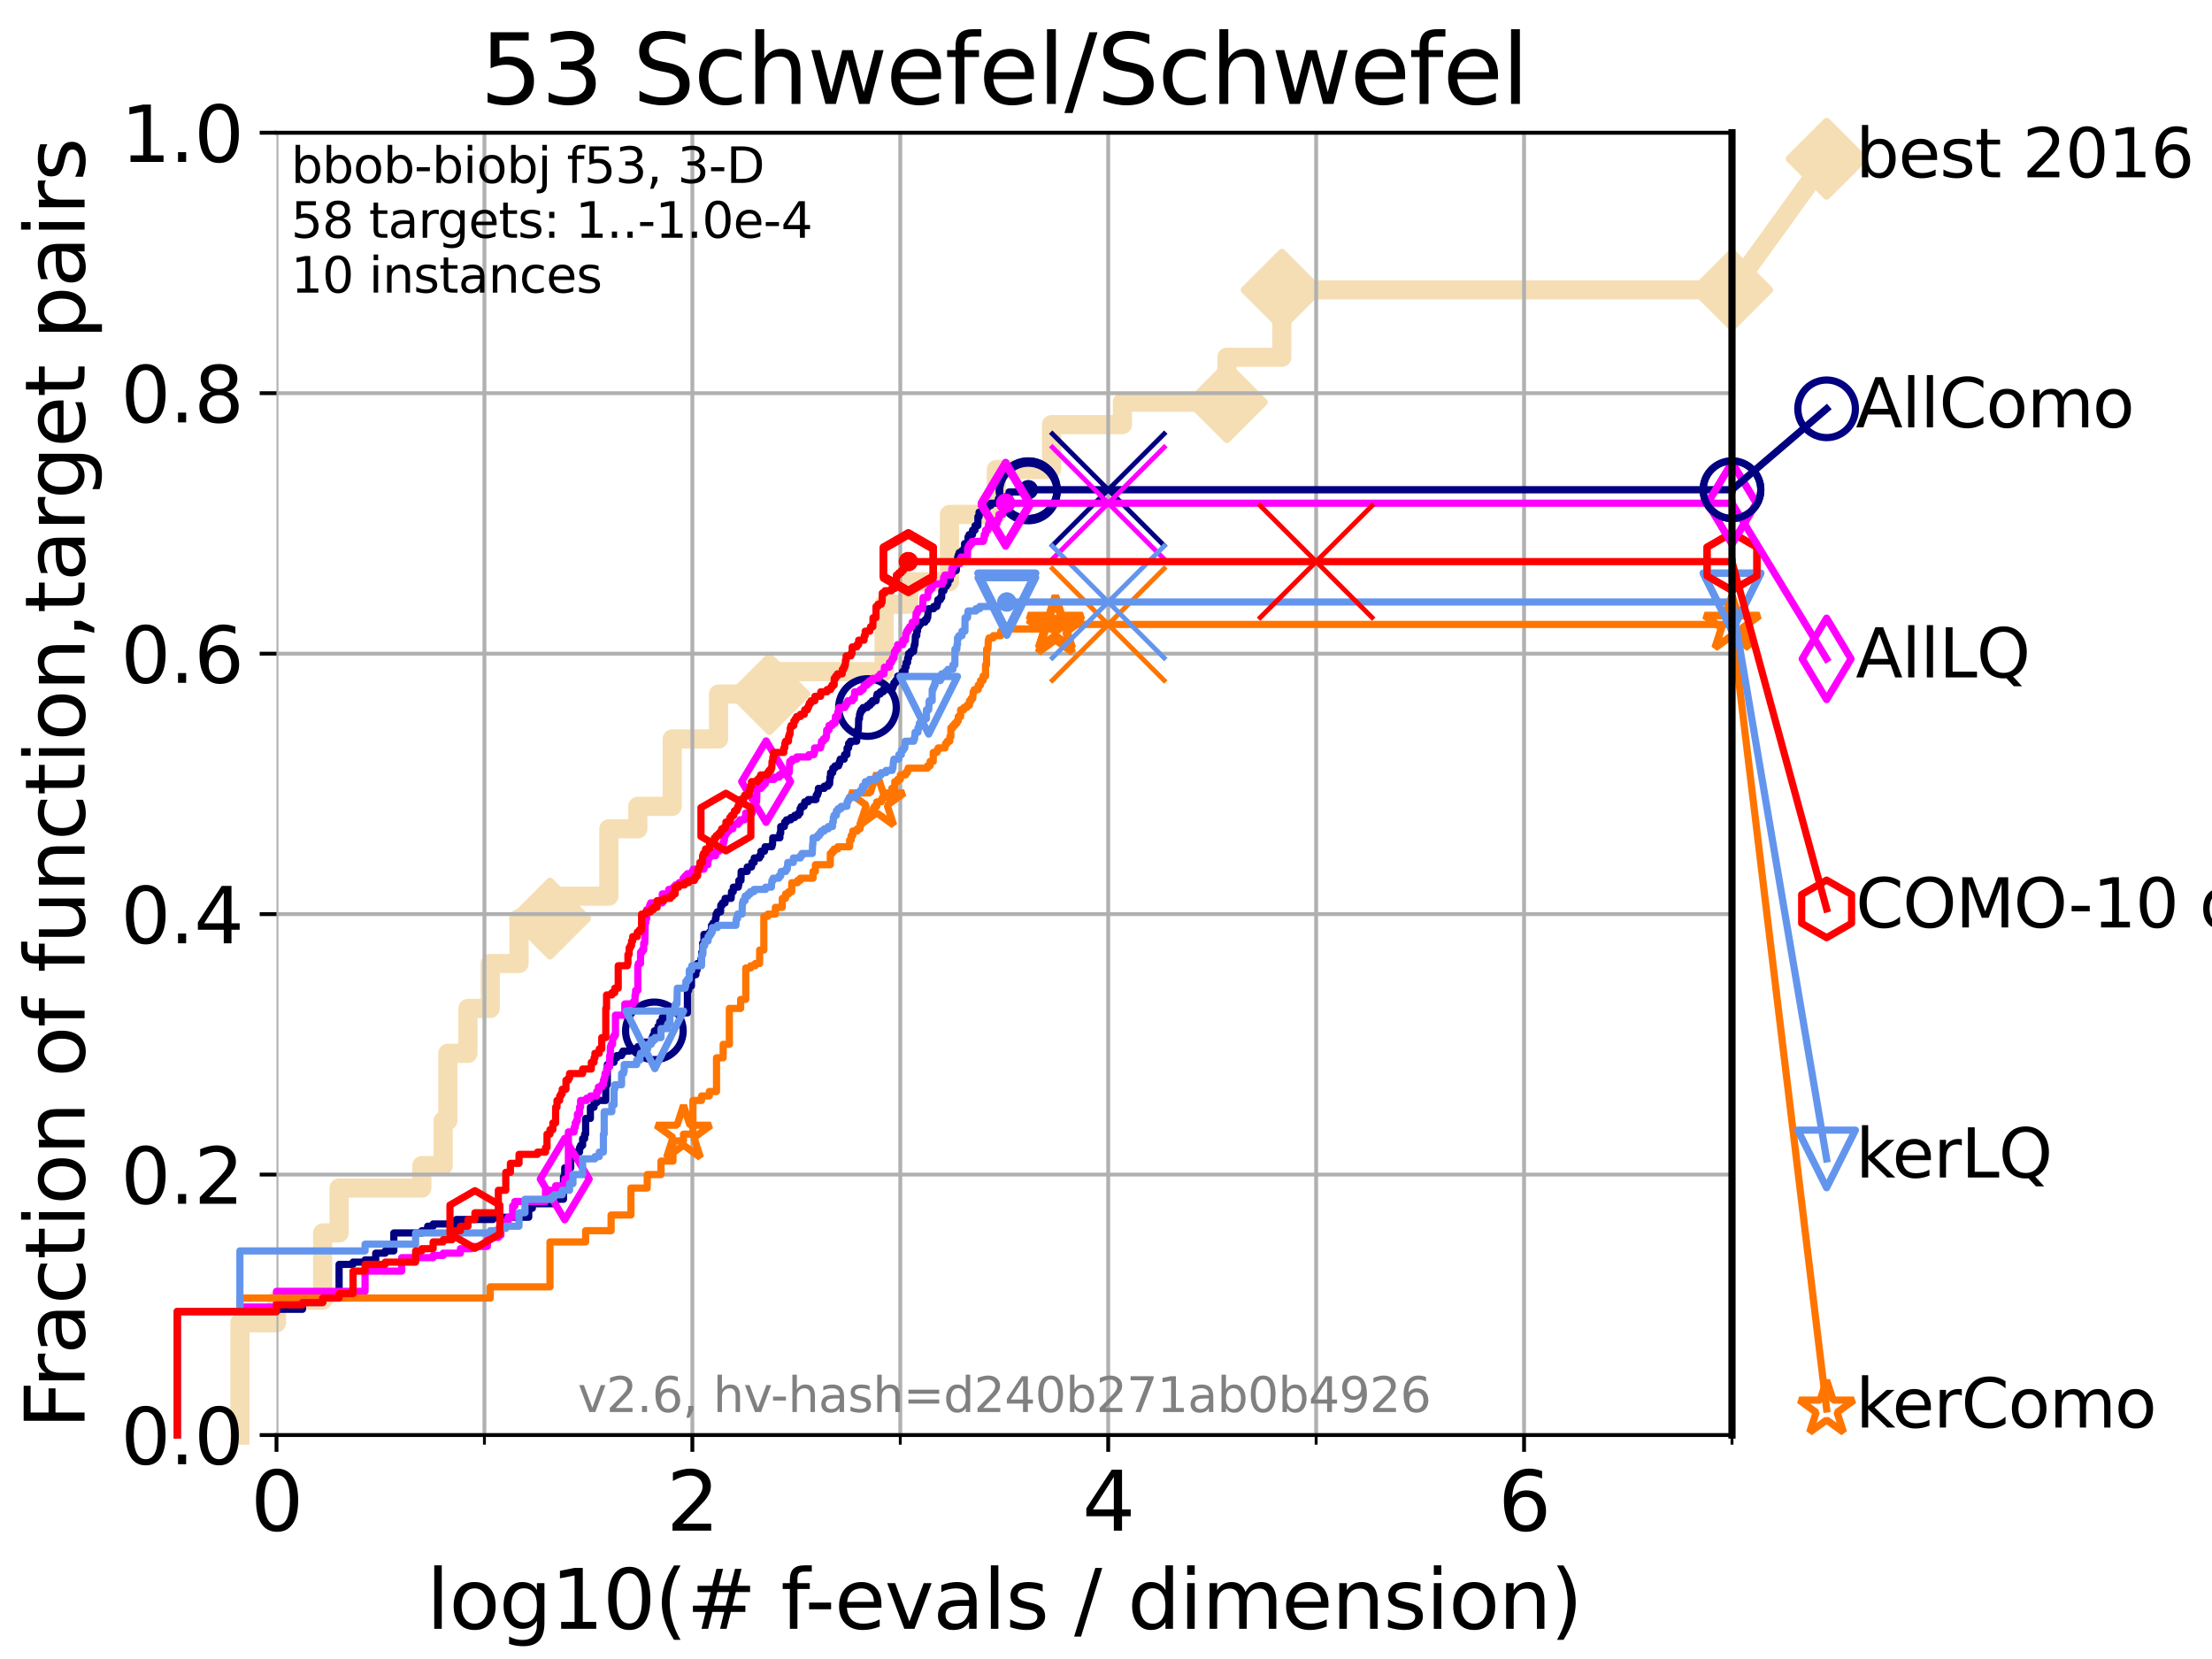 <?xml version="1.0" encoding="utf-8" standalone="no"?>
<!DOCTYPE svg PUBLIC "-//W3C//DTD SVG 1.1//EN"
  "http://www.w3.org/Graphics/SVG/1.1/DTD/svg11.dtd">
<svg xmlns:xlink="http://www.w3.org/1999/xlink" width="460.8pt" height="345.6pt" viewBox="0 0 460.8 345.6" xmlns="http://www.w3.org/2000/svg" version="1.1">
 <defs>
  <style type="text/css">*{stroke-linejoin: round; stroke-linecap: butt}</style>
 </defs>
 <g id="figure_1">
  <g id="patch_1">
   <path d="M 0 345.6 
L 460.8 345.6 
L 460.8 0 
L 0 0 
z
" style="fill: #ffffff"/>
  </g>
  <g id="axes_1">
   <g id="patch_2">
    <path d="M 57.6 298.944 
L 360.806 298.944 
L 360.806 27.648 
L 57.6 27.648 
z
" style="fill: #ffffff"/>
   </g>
   <g id="line2d_1">
    <path d="M 49.973 298.944 
L 49.973 275.556 
L 57.6 275.556 
L 57.6 270.879 
L 67.209 270.879 
L 67.209 256.846 
L 70.639 256.846 
L 70.639 247.491 
L 87.876 247.491 
L 87.876 242.814 
L 92.323 242.814 
L 92.323 233.459 
L 93.288 233.459 
L 93.288 219.426 
L 97.485 219.426 
L 97.485 210.071 
L 102.129 210.071 
L 102.129 200.716 
L 108.12 200.716 
L 108.12 191.361 
L 114.571 191.361 
L 114.571 186.684 
L 126.836 186.684 
L 126.836 172.651 
L 132.87 172.651 
L 132.87 167.974 
L 140.033 167.974 
L 140.033 153.941 
L 149.689 153.941 
L 149.689 144.586 
L 160.277 144.586 
L 160.277 139.908 
L 184.176 139.908 
L 184.176 125.876 
L 189.304 125.876 
L 189.304 121.198 
L 197.788 121.198 
L 197.788 107.166 
L 207.561 107.166 
L 207.561 97.811 
L 219.05 97.811 
L 219.05 88.456 
L 233.821 88.456 
L 233.821 83.778 
L 255.587 83.778 
L 255.587 74.423 
L 267.025 74.423 
L 267.025 60.391 
L 360.806 60.391 
" style="fill: none; stroke: #f5deb3; stroke-width: 4; stroke-linecap: square"/>
   </g>
   <g id="line2d_2">
    <defs>
     <path id="m55844bcec4" d="M -0 7.778 
L 7.778 0 
L 0 -7.778 
L -7.778 -0 
z
" style="stroke: #f5deb3; stroke-width: 1.5; stroke-linejoin: miter"/>
    </defs>
    <g>
     <use xlink:href="#m55844bcec4" x="114.571" y="191.361" style="fill: #f5deb3; stroke: #f5deb3; stroke-width: 1.5; stroke-linejoin: miter"/>
     <use xlink:href="#m55844bcec4" x="160.277" y="144.586" style="fill: #f5deb3; stroke: #f5deb3; stroke-width: 1.5; stroke-linejoin: miter"/>
     <use xlink:href="#m55844bcec4" x="255.587" y="83.778" style="fill: #f5deb3; stroke: #f5deb3; stroke-width: 1.5; stroke-linejoin: miter"/>
     <use xlink:href="#m55844bcec4" x="267.025" y="60.391" style="fill: #f5deb3; stroke: #f5deb3; stroke-width: 1.5; stroke-linejoin: miter"/>
     <use xlink:href="#m55844bcec4" x="267.025" y="60.391" style="fill: #f5deb3; stroke: #f5deb3; stroke-width: 1.5; stroke-linejoin: miter"/>
     <use xlink:href="#m55844bcec4" x="360.806" y="60.391" style="fill: #f5deb3; stroke: #f5deb3; stroke-width: 1.5; stroke-linejoin: miter"/>
    </g>
   </g>
   <g id="line2d_3">
    <path style="fill: none; stroke: #f5deb3; stroke-width: 4; stroke-linecap: square"/>
    <g/>
   </g>
   <g id="line2d_4">
    <path d="M 360.806 60.391 
L 380.515 33.074 
" style="fill: none; stroke: #f5deb3; stroke-width: 4; stroke-linecap: square"/>
    <g>
     <use xlink:href="#m55844bcec4" x="360.806" y="60.391" style="fill: #f5deb3; stroke: #f5deb3; stroke-width: 1.5; stroke-linejoin: miter"/>
     <use xlink:href="#m55844bcec4" x="380.515" y="33.074" style="fill: #f5deb3; stroke: #f5deb3; stroke-width: 1.5; stroke-linejoin: miter"/>
    </g>
   </g>
   <g id="matplotlib.axis_1">
    <g id="xtick_1">
     <g id="line2d_5">
      <path d="M 57.6 298.944 
L 57.6 27.648 
" clip-path="url(#p01ee639e3f)" style="fill: none; stroke: #b0b0b0; stroke-width: 0.8; stroke-linecap: square"/>
     </g>
     <g id="line2d_6">
      <defs>
       <path id="mcca35d1c1e" d="M 0 0 
L 0 3.5 
" style="stroke: #000000; stroke-width: 0.8"/>
      </defs>
      <g>
       <use xlink:href="#mcca35d1c1e" x="57.6" y="298.944" style="stroke: #000000; stroke-width: 0.8"/>
      </g>
     </g>
     <g id="text_1">
      <!-- 0 -->
      <g transform="translate(52.192 318.861) scale(0.17 -0.17)">
       <defs>
        <path id="DejaVuSans-30" d="M 2034 4250 
Q 1547 4250 1301 3770 
Q 1056 3291 1056 2328 
Q 1056 1369 1301 889 
Q 1547 409 2034 409 
Q 2525 409 2770 889 
Q 3016 1369 3016 2328 
Q 3016 3291 2770 3770 
Q 2525 4250 2034 4250 
z
M 2034 4750 
Q 2819 4750 3233 4129 
Q 3647 3509 3647 2328 
Q 3647 1150 3233 529 
Q 2819 -91 2034 -91 
Q 1250 -91 836 529 
Q 422 1150 422 2328 
Q 422 3509 836 4129 
Q 1250 4750 2034 4750 
z
" transform="scale(0.016)"/>
       </defs>
       <use xlink:href="#DejaVuSans-30"/>
      </g>
     </g>
    </g>
    <g id="xtick_2">
     <g id="line2d_7">
      <path d="M 144.23 298.944 
L 144.23 27.648 
" clip-path="url(#p01ee639e3f)" style="fill: none; stroke: #b0b0b0; stroke-width: 0.8; stroke-linecap: square"/>
     </g>
     <g id="line2d_8">
      <g>
       <use xlink:href="#mcca35d1c1e" x="144.23" y="298.944" style="stroke: #000000; stroke-width: 0.8"/>
      </g>
     </g>
     <g id="text_2">
      <!-- 2 -->
      <g transform="translate(138.822 318.861) scale(0.17 -0.17)">
       <defs>
        <path id="DejaVuSans-32" d="M 1228 531 
L 3431 531 
L 3431 0 
L 469 0 
L 469 531 
Q 828 903 1448 1529 
Q 2069 2156 2228 2338 
Q 2531 2678 2651 2914 
Q 2772 3150 2772 3378 
Q 2772 3750 2511 3984 
Q 2250 4219 1831 4219 
Q 1534 4219 1204 4116 
Q 875 4013 500 3803 
L 500 4441 
Q 881 4594 1212 4672 
Q 1544 4750 1819 4750 
Q 2544 4750 2975 4387 
Q 3406 4025 3406 3419 
Q 3406 3131 3298 2873 
Q 3191 2616 2906 2266 
Q 2828 2175 2409 1742 
Q 1991 1309 1228 531 
z
" transform="scale(0.016)"/>
       </defs>
       <use xlink:href="#DejaVuSans-32"/>
      </g>
     </g>
    </g>
    <g id="xtick_3">
     <g id="line2d_9">
      <path d="M 230.861 298.944 
L 230.861 27.648 
" clip-path="url(#p01ee639e3f)" style="fill: none; stroke: #b0b0b0; stroke-width: 0.8; stroke-linecap: square"/>
     </g>
     <g id="line2d_10">
      <g>
       <use xlink:href="#mcca35d1c1e" x="230.861" y="298.944" style="stroke: #000000; stroke-width: 0.8"/>
      </g>
     </g>
     <g id="text_3">
      <!-- 4 -->
      <g transform="translate(225.453 318.861) scale(0.17 -0.17)">
       <defs>
        <path id="DejaVuSans-34" d="M 2419 4116 
L 825 1625 
L 2419 1625 
L 2419 4116 
z
M 2253 4666 
L 3047 4666 
L 3047 1625 
L 3713 1625 
L 3713 1100 
L 3047 1100 
L 3047 0 
L 2419 0 
L 2419 1100 
L 313 1100 
L 313 1709 
L 2253 4666 
z
" transform="scale(0.016)"/>
       </defs>
       <use xlink:href="#DejaVuSans-34"/>
      </g>
     </g>
    </g>
    <g id="xtick_4">
     <g id="line2d_11">
      <path d="M 317.491 298.944 
L 317.491 27.648 
" clip-path="url(#p01ee639e3f)" style="fill: none; stroke: #b0b0b0; stroke-width: 0.8; stroke-linecap: square"/>
     </g>
     <g id="line2d_12">
      <g>
       <use xlink:href="#mcca35d1c1e" x="317.491" y="298.944" style="stroke: #000000; stroke-width: 0.8"/>
      </g>
     </g>
     <g id="text_4">
      <!-- 6 -->
      <g transform="translate(312.083 318.861) scale(0.17 -0.17)">
       <defs>
        <path id="DejaVuSans-36" d="M 2113 2584 
Q 1688 2584 1439 2293 
Q 1191 2003 1191 1497 
Q 1191 994 1439 701 
Q 1688 409 2113 409 
Q 2538 409 2786 701 
Q 3034 994 3034 1497 
Q 3034 2003 2786 2293 
Q 2538 2584 2113 2584 
z
M 3366 4563 
L 3366 3988 
Q 3128 4100 2886 4159 
Q 2644 4219 2406 4219 
Q 1781 4219 1451 3797 
Q 1122 3375 1075 2522 
Q 1259 2794 1537 2939 
Q 1816 3084 2150 3084 
Q 2853 3084 3261 2657 
Q 3669 2231 3669 1497 
Q 3669 778 3244 343 
Q 2819 -91 2113 -91 
Q 1303 -91 875 529 
Q 447 1150 447 2328 
Q 447 3434 972 4092 
Q 1497 4750 2381 4750 
Q 2619 4750 2861 4703 
Q 3103 4656 3366 4563 
z
" transform="scale(0.016)"/>
       </defs>
       <use xlink:href="#DejaVuSans-36"/>
      </g>
     </g>
    </g>
    <g id="xtick_5">
     <g id="line2d_13">
      <path d="M 100.915 298.944 
L 100.915 27.648 
" clip-path="url(#p01ee639e3f)" style="fill: none; stroke: #b0b0b0; stroke-width: 0.8; stroke-linecap: square"/>
     </g>
     <g id="line2d_14">
      <defs>
       <path id="mf5a6afdd87" d="M 0 0 
L 0 2 
" style="stroke: #000000; stroke-width: 0.6"/>
      </defs>
      <g>
       <use xlink:href="#mf5a6afdd87" x="100.915" y="298.944" style="stroke: #000000; stroke-width: 0.6"/>
      </g>
     </g>
    </g>
    <g id="xtick_6">
     <g id="line2d_15">
      <path d="M 187.546 298.944 
L 187.546 27.648 
" clip-path="url(#p01ee639e3f)" style="fill: none; stroke: #b0b0b0; stroke-width: 0.8; stroke-linecap: square"/>
     </g>
     <g id="line2d_16">
      <g>
       <use xlink:href="#mf5a6afdd87" x="187.546" y="298.944" style="stroke: #000000; stroke-width: 0.6"/>
      </g>
     </g>
    </g>
    <g id="xtick_7">
     <g id="line2d_17">
      <path d="M 274.176 298.944 
L 274.176 27.648 
" clip-path="url(#p01ee639e3f)" style="fill: none; stroke: #b0b0b0; stroke-width: 0.8; stroke-linecap: square"/>
     </g>
     <g id="line2d_18">
      <g>
       <use xlink:href="#mf5a6afdd87" x="274.176" y="298.944" style="stroke: #000000; stroke-width: 0.6"/>
      </g>
     </g>
    </g>
    <g id="xtick_8">
     <g id="line2d_19">
      <path d="M 360.806 298.944 
L 360.806 27.648 
" clip-path="url(#p01ee639e3f)" style="fill: none; stroke: #b0b0b0; stroke-width: 0.8; stroke-linecap: square"/>
     </g>
     <g id="line2d_20">
      <g>
       <use xlink:href="#mf5a6afdd87" x="360.806" y="298.944" style="stroke: #000000; stroke-width: 0.6"/>
      </g>
     </g>
    </g>
    <g id="text_5">
     <!-- log10(# f-evals / dimension) -->
     <g transform="translate(88.823 339.314) scale(0.17 -0.17)">
      <defs>
       <path id="DejaVuSans-6c" d="M 603 4863 
L 1178 4863 
L 1178 0 
L 603 0 
L 603 4863 
z
" transform="scale(0.016)"/>
       <path id="DejaVuSans-6f" d="M 1959 3097 
Q 1497 3097 1228 2736 
Q 959 2375 959 1747 
Q 959 1119 1226 758 
Q 1494 397 1959 397 
Q 2419 397 2687 759 
Q 2956 1122 2956 1747 
Q 2956 2369 2687 2733 
Q 2419 3097 1959 3097 
z
M 1959 3584 
Q 2709 3584 3137 3096 
Q 3566 2609 3566 1747 
Q 3566 888 3137 398 
Q 2709 -91 1959 -91 
Q 1206 -91 779 398 
Q 353 888 353 1747 
Q 353 2609 779 3096 
Q 1206 3584 1959 3584 
z
" transform="scale(0.016)"/>
       <path id="DejaVuSans-67" d="M 2906 1791 
Q 2906 2416 2648 2759 
Q 2391 3103 1925 3103 
Q 1463 3103 1205 2759 
Q 947 2416 947 1791 
Q 947 1169 1205 825 
Q 1463 481 1925 481 
Q 2391 481 2648 825 
Q 2906 1169 2906 1791 
z
M 3481 434 
Q 3481 -459 3084 -895 
Q 2688 -1331 1869 -1331 
Q 1566 -1331 1297 -1286 
Q 1028 -1241 775 -1147 
L 775 -588 
Q 1028 -725 1275 -790 
Q 1522 -856 1778 -856 
Q 2344 -856 2625 -561 
Q 2906 -266 2906 331 
L 2906 616 
Q 2728 306 2450 153 
Q 2172 0 1784 0 
Q 1141 0 747 490 
Q 353 981 353 1791 
Q 353 2603 747 3093 
Q 1141 3584 1784 3584 
Q 2172 3584 2450 3431 
Q 2728 3278 2906 2969 
L 2906 3500 
L 3481 3500 
L 3481 434 
z
" transform="scale(0.016)"/>
       <path id="DejaVuSans-31" d="M 794 531 
L 1825 531 
L 1825 4091 
L 703 3866 
L 703 4441 
L 1819 4666 
L 2450 4666 
L 2450 531 
L 3481 531 
L 3481 0 
L 794 0 
L 794 531 
z
" transform="scale(0.016)"/>
       <path id="DejaVuSans-28" d="M 1984 4856 
Q 1566 4138 1362 3434 
Q 1159 2731 1159 2009 
Q 1159 1288 1364 580 
Q 1569 -128 1984 -844 
L 1484 -844 
Q 1016 -109 783 600 
Q 550 1309 550 2009 
Q 550 2706 781 3412 
Q 1013 4119 1484 4856 
L 1984 4856 
z
" transform="scale(0.016)"/>
       <path id="DejaVuSans-23" d="M 3272 2816 
L 2363 2816 
L 2100 1772 
L 3016 1772 
L 3272 2816 
z
M 2803 4594 
L 2478 3297 
L 3391 3297 
L 3719 4594 
L 4219 4594 
L 3897 3297 
L 4872 3297 
L 4872 2816 
L 3775 2816 
L 3519 1772 
L 4513 1772 
L 4513 1294 
L 3397 1294 
L 3072 0 
L 2572 0 
L 2894 1294 
L 1978 1294 
L 1656 0 
L 1153 0 
L 1478 1294 
L 494 1294 
L 494 1772 
L 1594 1772 
L 1856 2816 
L 850 2816 
L 850 3297 
L 1978 3297 
L 2297 4594 
L 2803 4594 
z
" transform="scale(0.016)"/>
       <path id="DejaVuSans-20" transform="scale(0.016)"/>
       <path id="DejaVuSans-66" d="M 2375 4863 
L 2375 4384 
L 1825 4384 
Q 1516 4384 1395 4259 
Q 1275 4134 1275 3809 
L 1275 3500 
L 2222 3500 
L 2222 3053 
L 1275 3053 
L 1275 0 
L 697 0 
L 697 3053 
L 147 3053 
L 147 3500 
L 697 3500 
L 697 3744 
Q 697 4328 969 4595 
Q 1241 4863 1831 4863 
L 2375 4863 
z
" transform="scale(0.016)"/>
       <path id="DejaVuSans-2d" d="M 313 2009 
L 1997 2009 
L 1997 1497 
L 313 1497 
L 313 2009 
z
" transform="scale(0.016)"/>
       <path id="DejaVuSans-65" d="M 3597 1894 
L 3597 1613 
L 953 1613 
Q 991 1019 1311 708 
Q 1631 397 2203 397 
Q 2534 397 2845 478 
Q 3156 559 3463 722 
L 3463 178 
Q 3153 47 2828 -22 
Q 2503 -91 2169 -91 
Q 1331 -91 842 396 
Q 353 884 353 1716 
Q 353 2575 817 3079 
Q 1281 3584 2069 3584 
Q 2775 3584 3186 3129 
Q 3597 2675 3597 1894 
z
M 3022 2063 
Q 3016 2534 2758 2815 
Q 2500 3097 2075 3097 
Q 1594 3097 1305 2825 
Q 1016 2553 972 2059 
L 3022 2063 
z
" transform="scale(0.016)"/>
       <path id="DejaVuSans-76" d="M 191 3500 
L 800 3500 
L 1894 563 
L 2988 3500 
L 3597 3500 
L 2284 0 
L 1503 0 
L 191 3500 
z
" transform="scale(0.016)"/>
       <path id="DejaVuSans-61" d="M 2194 1759 
Q 1497 1759 1228 1600 
Q 959 1441 959 1056 
Q 959 750 1161 570 
Q 1363 391 1709 391 
Q 2188 391 2477 730 
Q 2766 1069 2766 1631 
L 2766 1759 
L 2194 1759 
z
M 3341 1997 
L 3341 0 
L 2766 0 
L 2766 531 
Q 2569 213 2275 61 
Q 1981 -91 1556 -91 
Q 1019 -91 701 211 
Q 384 513 384 1019 
Q 384 1609 779 1909 
Q 1175 2209 1959 2209 
L 2766 2209 
L 2766 2266 
Q 2766 2663 2505 2880 
Q 2244 3097 1772 3097 
Q 1472 3097 1187 3025 
Q 903 2953 641 2809 
L 641 3341 
Q 956 3463 1253 3523 
Q 1550 3584 1831 3584 
Q 2591 3584 2966 3190 
Q 3341 2797 3341 1997 
z
" transform="scale(0.016)"/>
       <path id="DejaVuSans-73" d="M 2834 3397 
L 2834 2853 
Q 2591 2978 2328 3040 
Q 2066 3103 1784 3103 
Q 1356 3103 1142 2972 
Q 928 2841 928 2578 
Q 928 2378 1081 2264 
Q 1234 2150 1697 2047 
L 1894 2003 
Q 2506 1872 2764 1633 
Q 3022 1394 3022 966 
Q 3022 478 2636 193 
Q 2250 -91 1575 -91 
Q 1294 -91 989 -36 
Q 684 19 347 128 
L 347 722 
Q 666 556 975 473 
Q 1284 391 1588 391 
Q 1994 391 2212 530 
Q 2431 669 2431 922 
Q 2431 1156 2273 1281 
Q 2116 1406 1581 1522 
L 1381 1569 
Q 847 1681 609 1914 
Q 372 2147 372 2553 
Q 372 3047 722 3315 
Q 1072 3584 1716 3584 
Q 2034 3584 2315 3537 
Q 2597 3491 2834 3397 
z
" transform="scale(0.016)"/>
       <path id="DejaVuSans-2f" d="M 1625 4666 
L 2156 4666 
L 531 -594 
L 0 -594 
L 1625 4666 
z
" transform="scale(0.016)"/>
       <path id="DejaVuSans-64" d="M 2906 2969 
L 2906 4863 
L 3481 4863 
L 3481 0 
L 2906 0 
L 2906 525 
Q 2725 213 2448 61 
Q 2172 -91 1784 -91 
Q 1150 -91 751 415 
Q 353 922 353 1747 
Q 353 2572 751 3078 
Q 1150 3584 1784 3584 
Q 2172 3584 2448 3432 
Q 2725 3281 2906 2969 
z
M 947 1747 
Q 947 1113 1208 752 
Q 1469 391 1925 391 
Q 2381 391 2643 752 
Q 2906 1113 2906 1747 
Q 2906 2381 2643 2742 
Q 2381 3103 1925 3103 
Q 1469 3103 1208 2742 
Q 947 2381 947 1747 
z
" transform="scale(0.016)"/>
       <path id="DejaVuSans-69" d="M 603 3500 
L 1178 3500 
L 1178 0 
L 603 0 
L 603 3500 
z
M 603 4863 
L 1178 4863 
L 1178 4134 
L 603 4134 
L 603 4863 
z
" transform="scale(0.016)"/>
       <path id="DejaVuSans-6d" d="M 3328 2828 
Q 3544 3216 3844 3400 
Q 4144 3584 4550 3584 
Q 5097 3584 5394 3201 
Q 5691 2819 5691 2113 
L 5691 0 
L 5113 0 
L 5113 2094 
Q 5113 2597 4934 2840 
Q 4756 3084 4391 3084 
Q 3944 3084 3684 2787 
Q 3425 2491 3425 1978 
L 3425 0 
L 2847 0 
L 2847 2094 
Q 2847 2600 2669 2842 
Q 2491 3084 2119 3084 
Q 1678 3084 1418 2786 
Q 1159 2488 1159 1978 
L 1159 0 
L 581 0 
L 581 3500 
L 1159 3500 
L 1159 2956 
Q 1356 3278 1631 3431 
Q 1906 3584 2284 3584 
Q 2666 3584 2933 3390 
Q 3200 3197 3328 2828 
z
" transform="scale(0.016)"/>
       <path id="DejaVuSans-6e" d="M 3513 2113 
L 3513 0 
L 2938 0 
L 2938 2094 
Q 2938 2591 2744 2837 
Q 2550 3084 2163 3084 
Q 1697 3084 1428 2787 
Q 1159 2491 1159 1978 
L 1159 0 
L 581 0 
L 581 3500 
L 1159 3500 
L 1159 2956 
Q 1366 3272 1645 3428 
Q 1925 3584 2291 3584 
Q 2894 3584 3203 3211 
Q 3513 2838 3513 2113 
z
" transform="scale(0.016)"/>
       <path id="DejaVuSans-29" d="M 513 4856 
L 1013 4856 
Q 1481 4119 1714 3412 
Q 1947 2706 1947 2009 
Q 1947 1309 1714 600 
Q 1481 -109 1013 -844 
L 513 -844 
Q 928 -128 1133 580 
Q 1338 1288 1338 2009 
Q 1338 2731 1133 3434 
Q 928 4138 513 4856 
z
" transform="scale(0.016)"/>
      </defs>
      <use xlink:href="#DejaVuSans-6c"/>
      <use xlink:href="#DejaVuSans-6f" x="27.783"/>
      <use xlink:href="#DejaVuSans-67" x="88.965"/>
      <use xlink:href="#DejaVuSans-31" x="152.441"/>
      <use xlink:href="#DejaVuSans-30" x="216.064"/>
      <use xlink:href="#DejaVuSans-28" x="279.688"/>
      <use xlink:href="#DejaVuSans-23" x="318.701"/>
      <use xlink:href="#DejaVuSans-20" x="402.49"/>
      <use xlink:href="#DejaVuSans-66" x="434.277"/>
      <use xlink:href="#DejaVuSans-2d" x="463.982"/>
      <use xlink:href="#DejaVuSans-65" x="500.066"/>
      <use xlink:href="#DejaVuSans-76" x="561.59"/>
      <use xlink:href="#DejaVuSans-61" x="620.77"/>
      <use xlink:href="#DejaVuSans-6c" x="682.049"/>
      <use xlink:href="#DejaVuSans-73" x="709.832"/>
      <use xlink:href="#DejaVuSans-20" x="761.932"/>
      <use xlink:href="#DejaVuSans-2f" x="793.719"/>
      <use xlink:href="#DejaVuSans-20" x="827.41"/>
      <use xlink:href="#DejaVuSans-64" x="859.197"/>
      <use xlink:href="#DejaVuSans-69" x="922.674"/>
      <use xlink:href="#DejaVuSans-6d" x="950.457"/>
      <use xlink:href="#DejaVuSans-65" x="1047.869"/>
      <use xlink:href="#DejaVuSans-6e" x="1109.393"/>
      <use xlink:href="#DejaVuSans-73" x="1172.771"/>
      <use xlink:href="#DejaVuSans-69" x="1224.871"/>
      <use xlink:href="#DejaVuSans-6f" x="1252.654"/>
      <use xlink:href="#DejaVuSans-6e" x="1313.836"/>
      <use xlink:href="#DejaVuSans-29" x="1377.215"/>
     </g>
    </g>
   </g>
   <g id="matplotlib.axis_2">
    <g id="ytick_1">
     <g id="line2d_21">
      <path d="M 57.6 298.944 
L 360.806 298.944 
" clip-path="url(#p01ee639e3f)" style="fill: none; stroke: #b0b0b0; stroke-width: 0.8; stroke-linecap: square"/>
     </g>
     <g id="line2d_22">
      <defs>
       <path id="m37210cafca" d="M 0 0 
L -3.5 0 
" style="stroke: #000000; stroke-width: 0.8"/>
      </defs>
      <g>
       <use xlink:href="#m37210cafca" x="57.6" y="298.944" style="stroke: #000000; stroke-width: 0.8"/>
      </g>
     </g>
     <g id="text_6">
      <!-- 0.0 -->
      <g transform="translate(25.155 305.023) scale(0.16 -0.16)">
       <defs>
        <path id="DejaVuSans-2e" d="M 684 794 
L 1344 794 
L 1344 0 
L 684 0 
L 684 794 
z
" transform="scale(0.016)"/>
       </defs>
       <use xlink:href="#DejaVuSans-30"/>
       <use xlink:href="#DejaVuSans-2e" x="63.623"/>
       <use xlink:href="#DejaVuSans-30" x="95.41"/>
      </g>
     </g>
    </g>
    <g id="ytick_2">
     <g id="line2d_23">
      <path d="M 57.6 244.685 
L 360.806 244.685 
" clip-path="url(#p01ee639e3f)" style="fill: none; stroke: #b0b0b0; stroke-width: 0.8; stroke-linecap: square"/>
     </g>
     <g id="line2d_24">
      <g>
       <use xlink:href="#m37210cafca" x="57.6" y="244.685" style="stroke: #000000; stroke-width: 0.8"/>
      </g>
     </g>
     <g id="text_7">
      <!-- 0.2 -->
      <g transform="translate(25.155 250.764) scale(0.16 -0.16)">
       <use xlink:href="#DejaVuSans-30"/>
       <use xlink:href="#DejaVuSans-2e" x="63.623"/>
       <use xlink:href="#DejaVuSans-32" x="95.41"/>
      </g>
     </g>
    </g>
    <g id="ytick_3">
     <g id="line2d_25">
      <path d="M 57.6 190.426 
L 360.806 190.426 
" clip-path="url(#p01ee639e3f)" style="fill: none; stroke: #b0b0b0; stroke-width: 0.8; stroke-linecap: square"/>
     </g>
     <g id="line2d_26">
      <g>
       <use xlink:href="#m37210cafca" x="57.6" y="190.426" style="stroke: #000000; stroke-width: 0.8"/>
      </g>
     </g>
     <g id="text_8">
      <!-- 0.4 -->
      <g transform="translate(25.155 196.504) scale(0.16 -0.16)">
       <use xlink:href="#DejaVuSans-30"/>
       <use xlink:href="#DejaVuSans-2e" x="63.623"/>
       <use xlink:href="#DejaVuSans-34" x="95.41"/>
      </g>
     </g>
    </g>
    <g id="ytick_4">
     <g id="line2d_27">
      <path d="M 57.6 136.166 
L 360.806 136.166 
" clip-path="url(#p01ee639e3f)" style="fill: none; stroke: #b0b0b0; stroke-width: 0.8; stroke-linecap: square"/>
     </g>
     <g id="line2d_28">
      <g>
       <use xlink:href="#m37210cafca" x="57.6" y="136.166" style="stroke: #000000; stroke-width: 0.8"/>
      </g>
     </g>
     <g id="text_9">
      <!-- 0.6 -->
      <g transform="translate(25.155 142.245) scale(0.16 -0.16)">
       <use xlink:href="#DejaVuSans-30"/>
       <use xlink:href="#DejaVuSans-2e" x="63.623"/>
       <use xlink:href="#DejaVuSans-36" x="95.41"/>
      </g>
     </g>
    </g>
    <g id="ytick_5">
     <g id="line2d_29">
      <path d="M 57.6 81.907 
L 360.806 81.907 
" clip-path="url(#p01ee639e3f)" style="fill: none; stroke: #b0b0b0; stroke-width: 0.8; stroke-linecap: square"/>
     </g>
     <g id="line2d_30">
      <g>
       <use xlink:href="#m37210cafca" x="57.6" y="81.907" style="stroke: #000000; stroke-width: 0.8"/>
      </g>
     </g>
     <g id="text_10">
      <!-- 0.8 -->
      <g transform="translate(25.155 87.986) scale(0.16 -0.16)">
       <defs>
        <path id="DejaVuSans-38" d="M 2034 2216 
Q 1584 2216 1326 1975 
Q 1069 1734 1069 1313 
Q 1069 891 1326 650 
Q 1584 409 2034 409 
Q 2484 409 2743 651 
Q 3003 894 3003 1313 
Q 3003 1734 2745 1975 
Q 2488 2216 2034 2216 
z
M 1403 2484 
Q 997 2584 770 2862 
Q 544 3141 544 3541 
Q 544 4100 942 4425 
Q 1341 4750 2034 4750 
Q 2731 4750 3128 4425 
Q 3525 4100 3525 3541 
Q 3525 3141 3298 2862 
Q 3072 2584 2669 2484 
Q 3125 2378 3379 2068 
Q 3634 1759 3634 1313 
Q 3634 634 3220 271 
Q 2806 -91 2034 -91 
Q 1263 -91 848 271 
Q 434 634 434 1313 
Q 434 1759 690 2068 
Q 947 2378 1403 2484 
z
M 1172 3481 
Q 1172 3119 1398 2916 
Q 1625 2713 2034 2713 
Q 2441 2713 2670 2916 
Q 2900 3119 2900 3481 
Q 2900 3844 2670 4047 
Q 2441 4250 2034 4250 
Q 1625 4250 1398 4047 
Q 1172 3844 1172 3481 
z
" transform="scale(0.016)"/>
       </defs>
       <use xlink:href="#DejaVuSans-30"/>
       <use xlink:href="#DejaVuSans-2e" x="63.623"/>
       <use xlink:href="#DejaVuSans-38" x="95.41"/>
      </g>
     </g>
    </g>
    <g id="ytick_6">
     <g id="line2d_31">
      <path d="M 57.6 27.648 
L 360.806 27.648 
" clip-path="url(#p01ee639e3f)" style="fill: none; stroke: #b0b0b0; stroke-width: 0.8; stroke-linecap: square"/>
     </g>
     <g id="line2d_32">
      <g>
       <use xlink:href="#m37210cafca" x="57.6" y="27.648" style="stroke: #000000; stroke-width: 0.8"/>
      </g>
     </g>
     <g id="text_11">
      <!-- 1.0 -->
      <g transform="translate(25.155 33.727) scale(0.16 -0.16)">
       <use xlink:href="#DejaVuSans-31"/>
       <use xlink:href="#DejaVuSans-2e" x="63.623"/>
       <use xlink:href="#DejaVuSans-30" x="95.41"/>
      </g>
     </g>
    </g>
    <g id="text_12">
     <!-- Fraction of function,target pairs -->
     <g transform="translate(17.62 297.681) rotate(-90) scale(0.17 -0.17)">
      <defs>
       <path id="DejaVuSans-46" d="M 628 4666 
L 3309 4666 
L 3309 4134 
L 1259 4134 
L 1259 2759 
L 3109 2759 
L 3109 2228 
L 1259 2228 
L 1259 0 
L 628 0 
L 628 4666 
z
" transform="scale(0.016)"/>
       <path id="DejaVuSans-72" d="M 2631 2963 
Q 2534 3019 2420 3045 
Q 2306 3072 2169 3072 
Q 1681 3072 1420 2755 
Q 1159 2438 1159 1844 
L 1159 0 
L 581 0 
L 581 3500 
L 1159 3500 
L 1159 2956 
Q 1341 3275 1631 3429 
Q 1922 3584 2338 3584 
Q 2397 3584 2469 3576 
Q 2541 3569 2628 3553 
L 2631 2963 
z
" transform="scale(0.016)"/>
       <path id="DejaVuSans-63" d="M 3122 3366 
L 3122 2828 
Q 2878 2963 2633 3030 
Q 2388 3097 2138 3097 
Q 1578 3097 1268 2742 
Q 959 2388 959 1747 
Q 959 1106 1268 751 
Q 1578 397 2138 397 
Q 2388 397 2633 464 
Q 2878 531 3122 666 
L 3122 134 
Q 2881 22 2623 -34 
Q 2366 -91 2075 -91 
Q 1284 -91 818 406 
Q 353 903 353 1747 
Q 353 2603 823 3093 
Q 1294 3584 2113 3584 
Q 2378 3584 2631 3529 
Q 2884 3475 3122 3366 
z
" transform="scale(0.016)"/>
       <path id="DejaVuSans-74" d="M 1172 4494 
L 1172 3500 
L 2356 3500 
L 2356 3053 
L 1172 3053 
L 1172 1153 
Q 1172 725 1289 603 
Q 1406 481 1766 481 
L 2356 481 
L 2356 0 
L 1766 0 
Q 1100 0 847 248 
Q 594 497 594 1153 
L 594 3053 
L 172 3053 
L 172 3500 
L 594 3500 
L 594 4494 
L 1172 4494 
z
" transform="scale(0.016)"/>
       <path id="DejaVuSans-75" d="M 544 1381 
L 544 3500 
L 1119 3500 
L 1119 1403 
Q 1119 906 1312 657 
Q 1506 409 1894 409 
Q 2359 409 2629 706 
Q 2900 1003 2900 1516 
L 2900 3500 
L 3475 3500 
L 3475 0 
L 2900 0 
L 2900 538 
Q 2691 219 2414 64 
Q 2138 -91 1772 -91 
Q 1169 -91 856 284 
Q 544 659 544 1381 
z
M 1991 3584 
L 1991 3584 
z
" transform="scale(0.016)"/>
       <path id="DejaVuSans-2c" d="M 750 794 
L 1409 794 
L 1409 256 
L 897 -744 
L 494 -744 
L 750 256 
L 750 794 
z
" transform="scale(0.016)"/>
       <path id="DejaVuSans-70" d="M 1159 525 
L 1159 -1331 
L 581 -1331 
L 581 3500 
L 1159 3500 
L 1159 2969 
Q 1341 3281 1617 3432 
Q 1894 3584 2278 3584 
Q 2916 3584 3314 3078 
Q 3713 2572 3713 1747 
Q 3713 922 3314 415 
Q 2916 -91 2278 -91 
Q 1894 -91 1617 61 
Q 1341 213 1159 525 
z
M 3116 1747 
Q 3116 2381 2855 2742 
Q 2594 3103 2138 3103 
Q 1681 3103 1420 2742 
Q 1159 2381 1159 1747 
Q 1159 1113 1420 752 
Q 1681 391 2138 391 
Q 2594 391 2855 752 
Q 3116 1113 3116 1747 
z
" transform="scale(0.016)"/>
      </defs>
      <use xlink:href="#DejaVuSans-46"/>
      <use xlink:href="#DejaVuSans-72" x="50.27"/>
      <use xlink:href="#DejaVuSans-61" x="91.383"/>
      <use xlink:href="#DejaVuSans-63" x="152.662"/>
      <use xlink:href="#DejaVuSans-74" x="207.643"/>
      <use xlink:href="#DejaVuSans-69" x="246.852"/>
      <use xlink:href="#DejaVuSans-6f" x="274.635"/>
      <use xlink:href="#DejaVuSans-6e" x="335.816"/>
      <use xlink:href="#DejaVuSans-20" x="399.195"/>
      <use xlink:href="#DejaVuSans-6f" x="430.982"/>
      <use xlink:href="#DejaVuSans-66" x="492.164"/>
      <use xlink:href="#DejaVuSans-20" x="527.369"/>
      <use xlink:href="#DejaVuSans-66" x="559.156"/>
      <use xlink:href="#DejaVuSans-75" x="594.361"/>
      <use xlink:href="#DejaVuSans-6e" x="657.74"/>
      <use xlink:href="#DejaVuSans-63" x="721.119"/>
      <use xlink:href="#DejaVuSans-74" x="776.1"/>
      <use xlink:href="#DejaVuSans-69" x="815.309"/>
      <use xlink:href="#DejaVuSans-6f" x="843.092"/>
      <use xlink:href="#DejaVuSans-6e" x="904.273"/>
      <use xlink:href="#DejaVuSans-2c" x="967.652"/>
      <use xlink:href="#DejaVuSans-74" x="999.439"/>
      <use xlink:href="#DejaVuSans-61" x="1038.648"/>
      <use xlink:href="#DejaVuSans-72" x="1099.928"/>
      <use xlink:href="#DejaVuSans-67" x="1139.291"/>
      <use xlink:href="#DejaVuSans-65" x="1202.768"/>
      <use xlink:href="#DejaVuSans-74" x="1264.291"/>
      <use xlink:href="#DejaVuSans-20" x="1303.5"/>
      <use xlink:href="#DejaVuSans-70" x="1335.287"/>
      <use xlink:href="#DejaVuSans-61" x="1398.764"/>
      <use xlink:href="#DejaVuSans-69" x="1460.043"/>
      <use xlink:href="#DejaVuSans-72" x="1487.826"/>
      <use xlink:href="#DejaVuSans-73" x="1528.939"/>
     </g>
    </g>
   </g>
   <g id="line2d_33">
    <defs>
     <path id="m33d0aee918" d="M 0 1.5 
C 0.398 1.5 0.779 1.342 1.061 1.061 
C 1.342 0.779 1.5 0.398 1.5 0 
C 1.5 -0.398 1.342 -0.779 1.061 -1.061 
C 0.779 -1.342 0.398 -1.5 0 -1.5 
C -0.398 -1.5 -0.779 -1.342 -1.061 -1.061 
C -1.342 -0.779 -1.5 -0.398 -1.5 0 
C -1.5 0.398 -1.342 0.779 -1.061 1.061 
C -0.779 1.342 -0.398 1.5 0 1.5 
z
" style="stroke: #f5deb3"/>
    </defs>
    <g>
     <use xlink:href="#m33d0aee918" x="267.025" y="60.391" style="fill: #f5deb3; stroke: #f5deb3"/>
     <use xlink:href="#m33d0aee918" x="267.025" y="60.391" style="fill: #f5deb3; stroke: #f5deb3"/>
    </g>
   </g>
   <g id="line2d_34">
    <defs>
     <path id="m2fc7979a6d" d="M 0 1.5 
C 0.398 1.5 0.779 1.342 1.061 1.061 
C 1.342 0.779 1.5 0.398 1.5 0 
C 1.5 -0.398 1.342 -0.779 1.061 -1.061 
C 0.779 -1.342 0.398 -1.5 0 -1.5 
C -0.398 -1.5 -0.779 -1.342 -1.061 -1.061 
C -1.342 -0.779 -1.5 -0.398 -1.5 0 
C -1.5 0.398 -1.342 0.779 -1.061 1.061 
C -0.779 1.342 -0.398 1.5 0 1.5 
z
" style="stroke: #000080"/>
    </defs>
    <g>
     <use xlink:href="#m2fc7979a6d" x="214.212" y="102.021" style="fill: #000080; stroke: #000080"/>
     <use xlink:href="#m2fc7979a6d" x="214.212" y="102.021" style="fill: #000080; stroke: #000080"/>
    </g>
   </g>
   <g id="line2d_35">
    <path d="M 36.933 298.944 
L 36.933 273.218 
L 57.6 273.218 
L 57.6 272.75 
L 63.012 272.75 
L 63.012 271.347 
L 67.209 271.347 
L 67.209 269.476 
L 70.639 269.476 
L 70.639 263.395 
L 73.539 263.395 
L 73.539 262.927 
L 76.051 262.927 
L 76.051 262.459 
L 78.267 262.459 
L 78.267 261.056 
L 80.249 261.056 
L 80.249 260.588 
L 82.042 260.588 
L 82.042 256.846 
L 87.876 256.846 
L 87.876 256.379 
L 89.09 256.379 
L 89.09 255.443 
L 90.231 255.443 
L 90.231 254.975 
L 95.081 254.975 
L 95.081 254.04 
L 102.708 254.04 
L 102.708 253.572 
L 110.145 253.572 
L 110.145 251.701 
L 110.897 251.701 
L 110.897 250.766 
L 115.747 250.766 
L 115.747 249.83 
L 117.384 249.83 
L 117.384 245.153 
L 117.644 245.153 
L 117.644 243.282 
L 118.89 243.282 
L 118.89 241.411 
L 119.129 241.411 
L 119.129 240.943 
L 119.366 240.943 
L 119.366 240.007 
L 120.727 240.007 
L 120.727 239.072 
L 120.944 239.072 
L 120.944 238.604 
L 121.372 238.604 
L 121.372 237.201 
L 121.79 237.201 
L 121.79 236.265 
L 121.995 236.265 
L 121.995 232.991 
L 122.991 232.991 
L 122.991 230.652 
L 123.751 230.652 
L 123.751 229.717 
L 124.302 229.717 
L 124.302 229.249 
L 126.193 229.249 
L 126.193 225.975 
L 126.517 225.975 
L 126.517 221.765 
L 126.994 221.765 
L 126.994 221.297 
L 127.911 221.297 
L 127.911 220.362 
L 128.499 220.362 
L 128.499 219.894 
L 129.486 219.894 
L 129.486 219.426 
L 129.759 219.426 
L 129.759 218.958 
L 131.191 218.958 
L 131.191 218.491 
L 132.87 218.491 
L 132.87 218.023 
L 134.198 218.023 
L 134.198 217.087 
L 135.835 217.087 
L 135.835 216.152 
L 136.03 216.152 
L 136.03 215.684 
L 136.319 215.684 
L 136.319 214.749 
L 137.067 214.749 
L 137.067 213.813 
L 137.431 213.813 
L 137.431 212.878 
L 137.963 212.878 
L 137.963 211.942 
L 138.481 211.942 
L 138.481 211.007 
L 143.199 211.007 
L 143.199 206.329 
L 143.462 206.329 
L 143.462 205.394 
L 144.041 205.394 
L 144.041 203.523 
L 144.168 203.523 
L 144.168 203.055 
L 144.968 203.055 
L 144.968 202.119 
L 145.208 202.119 
L 145.267 200.716 
L 146.023 200.716 
L 146.023 199.781 
L 146.137 199.781 
L 146.194 198.377 
L 146.362 198.377 
L 146.362 196.506 
L 146.64 196.506 
L 146.64 194.635 
L 147.816 194.635 
L 147.816 194.168 
L 148.226 194.168 
L 148.226 192.764 
L 148.528 192.764 
L 148.528 192.297 
L 149.021 192.297 
L 149.021 191.361 
L 149.166 191.361 
L 149.166 190.426 
L 149.406 190.426 
L 149.406 189.958 
L 150.107 189.958 
L 150.152 188.555 
L 150.47 188.555 
L 150.47 188.087 
L 151.046 188.087 
L 151.046 187.151 
L 152.312 187.151 
L 152.394 185.748 
L 152.756 185.748 
L 152.756 184.813 
L 153.802 184.813 
L 153.802 184.345 
L 153.915 184.345 
L 153.915 183.409 
L 154.359 183.409 
L 154.396 181.538 
L 155.667 181.538 
L 155.667 180.603 
L 156.567 180.603 
L 156.632 179.667 
L 157.112 179.667 
L 157.112 178.732 
L 158.217 178.732 
L 158.217 178.264 
L 158.513 178.264 
L 158.513 177.329 
L 159.261 177.329 
L 159.261 176.861 
L 159.373 176.861 
L 159.373 176.393 
L 160.804 176.393 
L 160.804 175.925 
L 160.933 175.925 
L 160.985 174.522 
L 162.468 174.522 
L 162.468 173.587 
L 162.634 173.587 
L 162.634 172.183 
L 163.397 172.183 
L 163.464 171.248 
L 163.844 171.248 
L 163.844 170.78 
L 164.75 170.78 
L 164.75 170.312 
L 165.554 170.312 
L 165.554 169.845 
L 166.325 169.845 
L 166.325 169.377 
L 166.671 169.377 
L 166.671 168.441 
L 166.898 168.441 
L 166.898 167.974 
L 167.508 167.974 
L 167.508 167.506 
L 167.635 167.506 
L 167.635 167.038 
L 168.362 167.038 
L 168.362 166.57 
L 169.993 166.57 
L 170.04 165.635 
L 170.309 165.635 
L 170.309 165.167 
L 170.48 165.167 
L 170.48 164.232 
L 171.713 164.232 
L 171.713 163.764 
L 172.51 163.764 
L 172.51 163.296 
L 172.829 163.296 
L 172.897 161.893 
L 173.019 161.893 
L 173.019 160.957 
L 173.475 160.957 
L 173.475 160.022 
L 173.933 160.022 
L 173.933 159.554 
L 174.694 159.554 
L 174.694 159.086 
L 174.891 159.086 
L 174.891 158.618 
L 175.026 158.618 
L 175.026 158.151 
L 175.861 158.151 
L 175.931 157.215 
L 176.424 157.215 
L 176.47 155.812 
L 176.772 155.812 
L 176.772 154.876 
L 177.136 154.876 
L 177.136 154.409 
L 178.462 154.409 
L 178.513 153.005 
L 178.593 153.005 
L 178.593 152.07 
L 178.814 152.07 
L 178.884 149.731 
L 179.042 149.731 
L 179.062 148.796 
L 179.199 148.796 
L 179.199 148.328 
L 179.403 148.328 
L 179.403 147.86 
L 179.786 147.86 
L 179.786 147.392 
L 180.71 147.392 
L 180.71 146.925 
L 181.27 146.925 
L 181.27 146.457 
L 181.711 146.457 
L 181.711 145.989 
L 182.515 145.989 
L 182.604 145.054 
L 182.718 145.054 
L 182.718 144.586 
L 183.364 144.586 
L 183.364 144.118 
L 183.987 144.118 
L 183.987 143.65 
L 185.854 143.65 
L 185.854 143.183 
L 186.052 143.183 
L 186.052 142.715 
L 186.207 142.715 
L 186.207 142.247 
L 186.567 142.247 
L 186.567 141.779 
L 186.998 141.779 
L 186.998 140.844 
L 187.875 140.844 
L 187.875 140.376 
L 187.992 140.376 
L 187.992 139.908 
L 188.529 139.908 
L 188.529 138.973 
L 188.766 138.973 
L 188.766 138.037 
L 189.063 138.037 
L 189.063 137.102 
L 189.264 137.102 
L 189.264 136.166 
L 189.745 136.166 
L 189.745 135.699 
L 190.321 135.699 
L 190.386 134.763 
L 190.472 134.763 
L 190.472 134.295 
L 190.606 134.295 
L 190.696 132.424 
L 190.981 132.424 
L 190.981 131.489 
L 191.131 131.489 
L 191.131 130.553 
L 191.414 130.553 
L 191.414 130.086 
L 191.758 130.086 
L 191.758 129.618 
L 192.678 129.618 
L 192.678 129.15 
L 193.075 129.15 
L 193.075 128.682 
L 193.251 128.682 
L 193.353 127.279 
L 193.431 127.279 
L 193.431 126.811 
L 194.492 126.811 
L 194.492 126.344 
L 195.165 126.344 
L 195.165 125.876 
L 195.31 125.876 
L 195.368 124.94 
L 195.895 124.94 
L 195.895 124.473 
L 196.166 124.473 
L 196.198 123.069 
L 196.636 123.069 
L 196.636 122.134 
L 197.166 122.134 
L 197.166 121.666 
L 197.48 121.666 
L 197.48 120.731 
L 197.954 120.731 
L 197.954 119.795 
L 198.258 119.795 
L 198.258 119.327 
L 198.498 119.327 
L 198.498 118.86 
L 199.203 118.86 
L 199.297 117.924 
L 199.334 117.924 
L 199.334 116.989 
L 199.464 116.989 
L 199.501 116.053 
L 199.63 116.053 
L 199.63 115.585 
L 199.817 115.585 
L 199.817 115.118 
L 200.437 115.118 
L 200.437 114.65 
L 200.936 114.65 
L 200.936 113.247 
L 201.651 113.247 
L 201.66 111.843 
L 201.881 111.843 
L 201.881 111.376 
L 202.599 111.376 
L 202.599 110.44 
L 203.116 110.44 
L 203.116 109.505 
L 203.712 109.505 
L 203.712 107.634 
L 203.957 107.634 
L 203.957 106.698 
L 204.689 106.698 
L 204.689 106.23 
L 205.426 106.23 
L 205.426 105.763 
L 205.803 105.763 
L 205.803 105.295 
L 206.427 105.295 
L 206.427 104.827 
L 207.975 104.827 
L 207.975 103.892 
L 209.582 103.892 
L 209.582 103.424 
L 210.204 103.424 
L 210.204 102.488 
L 214.212 102.488 
L 214.212 102.021 
L 360.806 102.021 
L 360.806 102.021 
" style="fill: none; stroke: #000080; stroke-width: 1.5; stroke-linecap: square"/>
   </g>
   <g id="line2d_36">
    <defs>
     <path id="mac91581c37" d="M 0 6 
C 1.591 6 3.117 5.368 4.243 4.243 
C 5.368 3.117 6 1.591 6 0 
C 6 -1.591 5.368 -3.117 4.243 -4.243 
C 3.117 -5.368 1.591 -6 0 -6 
C -1.591 -6 -3.117 -5.368 -4.243 -4.243 
C -5.368 -3.117 -6 -1.591 -6 0 
C -6 1.591 -5.368 3.117 -4.243 4.243 
C -3.117 5.368 -1.591 6 0 6 
z
" style="stroke: #000080; stroke-width: 1.5"/>
    </defs>
    <g>
     <use xlink:href="#mac91581c37" x="136.319" y="214.749" style="fill-opacity: 0; stroke: #000080; stroke-width: 1.5"/>
     <use xlink:href="#mac91581c37" x="180.71" y="147.392" style="fill-opacity: 0; stroke: #000080; stroke-width: 1.5"/>
     <use xlink:href="#mac91581c37" x="214.212" y="102.488" style="fill-opacity: 0; stroke: #000080; stroke-width: 1.5"/>
     <use xlink:href="#mac91581c37" x="214.212" y="102.021" style="fill-opacity: 0; stroke: #000080; stroke-width: 1.5"/>
     <use xlink:href="#mac91581c37" x="214.212" y="102.021" style="fill-opacity: 0; stroke: #000080; stroke-width: 1.5"/>
     <use xlink:href="#mac91581c37" x="360.806" y="102.021" style="fill-opacity: 0; stroke: #000080; stroke-width: 1.5"/>
    </g>
   </g>
   <g id="line2d_37">
    <path style="fill: none; stroke: #000080; stroke-width: 1.5; stroke-linecap: square"/>
    <g/>
   </g>
   <g id="line2d_38">
    <path d="M 230.867 102.021 
" clip-path="url(#p01ee639e3f)" style="fill: none; stroke: #000080; stroke-width: 1.5; stroke-linecap: square"/>
    <defs>
     <path id="m33d8e68719" d="M -12 12 
L 12 -12 
M -12 -12 
L 12 12 
" style="stroke: #000080"/>
    </defs>
    <g clip-path="url(#p01ee639e3f)">
     <use xlink:href="#m33d8e68719" x="230.867" y="102.021" style="fill: #000080; stroke: #000080"/>
    </g>
   </g>
   <g id="line2d_39">
    <defs>
     <path id="mf40e7e41cf" d="M 0 1.5 
C 0.398 1.5 0.779 1.342 1.061 1.061 
C 1.342 0.779 1.5 0.398 1.5 0 
C 1.5 -0.398 1.342 -0.779 1.061 -1.061 
C 0.779 -1.342 0.398 -1.5 0 -1.5 
C -0.398 -1.5 -0.779 -1.342 -1.061 -1.061 
C -1.342 -0.779 -1.5 -0.398 -1.5 0 
C -1.5 0.398 -1.342 0.779 -1.061 1.061 
C -0.779 1.342 -0.398 1.5 0 1.5 
z
" style="stroke: #ff00ff"/>
    </defs>
    <g>
     <use xlink:href="#mf40e7e41cf" x="209.493" y="104.827" style="fill: #ff00ff; stroke: #ff00ff"/>
     <use xlink:href="#mf40e7e41cf" x="209.493" y="104.827" style="fill: #ff00ff; stroke: #ff00ff"/>
    </g>
   </g>
   <g id="line2d_40">
    <path d="M 36.933 298.944 
L 36.933 273.218 
L 49.973 273.218 
L 49.973 272.282 
L 57.6 272.282 
L 57.6 269.008 
L 76.051 269.008 
L 76.051 264.798 
L 83.678 264.798 
L 83.678 261.992 
L 90.231 261.992 
L 90.231 261.524 
L 92.323 261.524 
L 92.323 261.056 
L 95.917 261.056 
L 95.917 260.121 
L 98.223 260.121 
L 98.223 259.653 
L 101.532 259.653 
L 101.532 258.25 
L 102.129 258.25 
L 102.129 257.782 
L 103.815 257.782 
L 103.815 257.314 
L 104.345 257.314 
L 104.345 254.508 
L 105.851 254.508 
L 105.851 253.572 
L 106.791 253.572 
L 106.791 251.233 
L 107.245 251.233 
L 107.245 250.298 
L 113.638 250.298 
L 113.638 247.959 
L 115.747 247.959 
L 115.747 247.024 
L 117.644 247.024 
L 117.644 245.62 
L 118.401 245.62 
L 118.401 235.798 
L 119.6 235.798 
L 119.6 234.862 
L 119.831 234.862 
L 119.831 233.927 
L 120.059 233.927 
L 120.059 233.459 
L 120.284 233.459 
L 120.284 232.056 
L 120.727 232.056 
L 120.727 230.652 
L 120.944 230.652 
L 120.944 229.249 
L 122.199 229.249 
L 122.199 228.781 
L 122.991 228.781 
L 122.991 228.313 
L 124.302 228.313 
L 124.302 227.378 
L 124.66 227.378 
L 124.66 226.442 
L 125.357 226.442 
L 125.357 225.975 
L 125.696 225.975 
L 125.696 225.039 
L 125.863 225.039 
L 125.863 224.571 
L 126.029 224.571 
L 126.029 223.636 
L 126.356 223.636 
L 126.356 222.7 
L 126.517 222.7 
L 126.517 222.233 
L 126.994 222.233 
L 126.994 219.894 
L 127.15 219.894 
L 127.15 218.023 
L 127.304 218.023 
L 127.304 217.555 
L 127.61 217.555 
L 127.61 216.152 
L 127.911 216.152 
L 127.911 215.684 
L 128.208 215.684 
L 128.208 211.474 
L 130.16 211.474 
L 130.16 209.136 
L 131.929 209.136 
L 131.929 208.668 
L 132.287 208.668 
L 132.287 207.265 
L 132.405 207.265 
L 132.405 206.329 
L 132.87 206.329 
L 132.87 201.184 
L 132.984 201.184 
L 132.984 200.716 
L 133.435 200.716 
L 133.435 198.377 
L 133.766 198.377 
L 133.766 197.91 
L 134.091 197.91 
L 134.091 196.506 
L 134.305 196.506 
L 134.411 192.297 
L 134.516 192.297 
L 134.516 191.361 
L 134.725 191.361 
L 134.725 189.49 
L 135.339 189.49 
L 135.339 188.555 
L 135.539 188.555 
L 135.539 188.087 
L 137.963 188.087 
L 137.963 186.216 
L 139.232 186.216 
L 139.314 185.28 
L 140.266 185.28 
L 140.266 184.813 
L 140.725 184.813 
L 140.725 184.345 
L 141.466 184.345 
L 141.466 183.877 
L 142.179 183.877 
L 142.179 183.409 
L 142.318 183.409 
L 142.318 182.942 
L 142.73 182.942 
L 142.73 182.474 
L 143.199 182.474 
L 143.199 182.006 
L 144.168 182.006 
L 144.168 181.538 
L 144.418 181.538 
L 144.418 181.071 
L 146.64 181.071 
L 146.64 180.135 
L 147.45 180.135 
L 147.555 178.732 
L 147.816 178.732 
L 147.816 178.264 
L 149.069 178.264 
L 149.069 177.329 
L 149.783 177.329 
L 149.783 176.393 
L 150.649 176.393 
L 150.649 175.458 
L 150.783 175.458 
L 150.783 174.99 
L 150.915 174.99 
L 150.915 174.054 
L 151.133 174.054 
L 151.133 173.587 
L 151.435 173.587 
L 151.435 173.119 
L 151.858 173.119 
L 151.858 172.651 
L 152.676 172.651 
L 152.676 171.716 
L 153.764 171.716 
L 153.764 171.248 
L 154.175 171.248 
L 154.175 170.78 
L 155.113 170.78 
L 155.113 170.312 
L 155.322 170.312 
L 155.322 169.377 
L 156.697 169.377 
L 156.793 168.441 
L 156.825 168.441 
L 156.825 167.974 
L 157.301 167.974 
L 157.301 167.038 
L 157.611 167.038 
L 157.703 164.232 
L 158.542 164.232 
L 158.542 163.764 
L 158.977 163.764 
L 158.977 163.296 
L 159.429 163.296 
L 159.429 162.828 
L 159.596 162.828 
L 159.596 162.36 
L 161.266 162.36 
L 161.266 161.893 
L 162.325 161.893 
L 162.325 161.425 
L 162.938 161.425 
L 162.938 160.957 
L 164.41 160.957 
L 164.517 158.618 
L 165.022 158.618 
L 165.022 158.151 
L 165.973 158.151 
L 165.973 157.683 
L 168.5 157.683 
L 168.5 157.215 
L 169.541 157.215 
L 169.541 156.747 
L 169.687 156.747 
L 169.687 155.812 
L 170.926 155.812 
L 170.926 155.344 
L 171.047 155.344 
L 171.122 154.409 
L 171.538 154.409 
L 171.538 153.941 
L 172.002 153.941 
L 172.002 153.473 
L 172.173 153.473 
L 172.215 152.07 
L 172.691 152.07 
L 172.691 151.134 
L 173.369 151.134 
L 173.369 150.667 
L 173.959 150.667 
L 174.037 149.263 
L 174.519 149.263 
L 174.519 148.328 
L 174.756 148.328 
L 174.756 147.392 
L 176.001 147.392 
L 176.001 146.925 
L 176.311 146.925 
L 176.311 146.457 
L 176.593 146.457 
L 176.593 145.989 
L 177.556 145.989 
L 177.556 145.521 
L 177.978 145.521 
L 178.03 144.118 
L 179.228 144.118 
L 179.228 143.65 
L 179.814 143.65 
L 179.814 143.183 
L 180.003 143.183 
L 180.003 142.715 
L 180.638 142.715 
L 180.638 142.247 
L 181.147 142.247 
L 181.147 141.779 
L 181.788 141.779 
L 181.788 141.312 
L 182.96 141.312 
L 182.96 140.844 
L 183.379 140.844 
L 183.379 140.376 
L 184.146 140.376 
L 184.243 138.973 
L 185.276 138.973 
L 185.276 138.037 
L 185.689 138.037 
L 185.689 137.57 
L 185.909 137.57 
L 185.909 137.102 
L 186.228 137.102 
L 186.328 135.699 
L 186.62 135.699 
L 186.62 135.231 
L 186.992 135.231 
L 186.992 134.295 
L 188.096 134.295 
L 188.096 133.36 
L 188.636 133.36 
L 188.718 131.957 
L 188.883 131.957 
L 188.883 131.489 
L 189.178 131.489 
L 189.178 131.021 
L 189.497 131.021 
L 189.497 130.553 
L 189.944 130.553 
L 190.032 129.618 
L 190.744 129.618 
L 190.834 127.747 
L 191.095 127.747 
L 191.095 127.279 
L 191.302 127.279 
L 191.302 126.811 
L 192.194 126.811 
L 192.297 124.473 
L 193.256 124.473 
L 193.358 123.069 
L 193.7 123.069 
L 193.7 122.602 
L 194.138 122.602 
L 194.138 122.134 
L 194.418 122.134 
L 194.418 121.666 
L 196.309 121.666 
L 196.309 121.198 
L 196.574 121.198 
L 196.574 120.263 
L 196.817 120.263 
L 196.817 119.795 
L 198.223 119.795 
L 198.287 118.392 
L 198.613 118.392 
L 198.613 117.456 
L 199.963 117.456 
L 199.963 116.521 
L 200.208 116.521 
L 200.208 116.053 
L 201.541 116.053 
L 201.586 114.182 
L 201.772 114.182 
L 201.772 113.714 
L 202.093 113.714 
L 202.093 113.247 
L 202.506 113.247 
L 202.506 112.779 
L 204.825 112.779 
L 204.825 112.311 
L 205.027 112.311 
L 205.027 111.376 
L 205.312 111.376 
L 205.312 110.44 
L 205.812 110.44 
L 205.876 109.505 
L 205.989 109.505 
L 205.989 109.037 
L 207.712 109.037 
L 207.712 108.569 
L 207.83 108.569 
L 207.83 108.101 
L 208.105 108.101 
L 208.105 107.166 
L 208.88 107.166 
L 208.88 105.763 
L 209.235 105.763 
L 209.235 105.295 
L 209.493 105.295 
L 209.493 104.827 
L 360.806 104.827 
L 360.806 104.827 
" style="fill: none; stroke: #ff00ff; stroke-width: 1.5; stroke-linecap: square"/>
   </g>
   <g id="line2d_41">
    <defs>
     <path id="m1eb3fd3c2b" d="M -0 8.485 
L 5.091 0 
L 0 -8.485 
L -5.091 -0 
z
" style="stroke: #ff00ff; stroke-width: 1.5; stroke-linejoin: miter"/>
    </defs>
    <g>
     <use xlink:href="#m1eb3fd3c2b" x="117.644" y="245.62" style="fill-opacity: 0; stroke: #ff00ff; stroke-width: 1.5; stroke-linejoin: miter"/>
     <use xlink:href="#m1eb3fd3c2b" x="159.596" y="162.828" style="fill-opacity: 0; stroke: #ff00ff; stroke-width: 1.5; stroke-linejoin: miter"/>
     <use xlink:href="#m1eb3fd3c2b" x="209.493" y="105.295" style="fill-opacity: 0; stroke: #ff00ff; stroke-width: 1.5; stroke-linejoin: miter"/>
     <use xlink:href="#m1eb3fd3c2b" x="209.493" y="104.827" style="fill-opacity: 0; stroke: #ff00ff; stroke-width: 1.5; stroke-linejoin: miter"/>
     <use xlink:href="#m1eb3fd3c2b" x="209.493" y="104.827" style="fill-opacity: 0; stroke: #ff00ff; stroke-width: 1.5; stroke-linejoin: miter"/>
     <use xlink:href="#m1eb3fd3c2b" x="360.806" y="104.827" style="fill-opacity: 0; stroke: #ff00ff; stroke-width: 1.5; stroke-linejoin: miter"/>
    </g>
   </g>
   <g id="line2d_42">
    <path style="fill: none; stroke: #ff00ff; stroke-width: 1.5; stroke-linecap: square"/>
    <g/>
   </g>
   <g id="line2d_43">
    <path d="M 230.877 104.827 
" clip-path="url(#p01ee639e3f)" style="fill: none; stroke: #ff00ff; stroke-width: 1.5; stroke-linecap: square"/>
    <defs>
     <path id="m0ab6a33557" d="M -12 12 
L 12 -12 
M -12 -12 
L 12 12 
" style="stroke: #ff00ff"/>
    </defs>
    <g clip-path="url(#p01ee639e3f)">
     <use xlink:href="#m0ab6a33557" x="230.877" y="104.827" style="fill: #ff00ff; stroke: #ff00ff"/>
    </g>
   </g>
   <g id="line2d_44">
    <defs>
     <path id="m12b81c835e" d="M 0 1.5 
C 0.398 1.5 0.779 1.342 1.061 1.061 
C 1.342 0.779 1.5 0.398 1.5 0 
C 1.5 -0.398 1.342 -0.779 1.061 -1.061 
C 0.779 -1.342 0.398 -1.5 0 -1.5 
C -0.398 -1.5 -0.779 -1.342 -1.061 -1.061 
C -1.342 -0.779 -1.5 -0.398 -1.5 0 
C -1.5 0.398 -1.342 0.779 -1.061 1.061 
C -0.779 1.342 -0.398 1.5 0 1.5 
z
" style="stroke: #ff7500"/>
    </defs>
    <g>
     <use xlink:href="#m12b81c835e" x="219.855" y="130.086" style="fill: #ff7500; stroke: #ff7500"/>
     <use xlink:href="#m12b81c835e" x="219.855" y="130.086" style="fill: #ff7500; stroke: #ff7500"/>
    </g>
   </g>
   <g id="line2d_45">
    <path d="M 36.933 298.944 
L 36.933 273.218 
L 49.973 273.218 
L 49.973 270.411 
L 102.129 270.411 
L 102.129 268.072 
L 114.571 268.072 
L 114.571 258.717 
L 121.995 258.717 
L 121.995 256.379 
L 127.304 256.379 
L 127.304 253.104 
L 131.44 253.104 
L 131.44 247.491 
L 134.829 247.491 
L 134.829 244.685 
L 137.699 244.685 
L 137.699 241.878 
L 140.189 241.878 
L 140.189 237.669 
L 142.387 237.669 
L 142.387 236.265 
L 144.355 236.265 
L 144.355 229.249 
L 146.137 229.249 
L 146.137 228.313 
L 147.764 228.313 
L 147.764 227.378 
L 149.262 227.378 
L 149.262 220.362 
L 150.649 220.362 
L 150.649 217.555 
L 151.941 217.555 
L 151.941 210.071 
L 154.286 210.071 
L 154.286 208.2 
L 155.357 208.2 
L 155.357 201.652 
L 156.371 201.652 
L 156.371 201.184 
L 157.332 201.184 
L 157.332 200.716 
L 158.247 200.716 
L 158.247 197.91 
L 159.119 197.91 
L 159.119 190.893 
L 159.953 190.893 
L 159.953 190.426 
L 161.517 190.426 
L 161.517 189.022 
L 162.961 189.022 
L 162.961 187.151 
L 163.644 187.151 
L 163.644 186.216 
L 164.302 186.216 
L 164.302 185.748 
L 164.939 185.748 
L 164.939 183.877 
L 166.15 183.877 
L 166.15 183.409 
L 166.728 183.409 
L 166.728 182.942 
L 169.377 182.942 
L 169.377 181.538 
L 169.865 181.538 
L 169.865 180.135 
L 172.965 180.135 
L 172.965 177.796 
L 173.369 177.796 
L 173.369 177.329 
L 173.765 177.329 
L 173.765 176.861 
L 174.531 176.861 
L 174.531 176.393 
L 176.993 176.393 
L 176.993 174.99 
L 177.32 174.99 
L 177.32 174.054 
L 177.641 174.054 
L 177.641 173.119 
L 178.573 173.119 
L 178.573 172.651 
L 179.17 172.651 
L 179.17 171.716 
L 179.461 171.716 
L 179.461 170.78 
L 180.031 170.78 
L 180.031 170.312 
L 180.583 170.312 
L 180.583 169.845 
L 181.383 169.845 
L 181.383 169.377 
L 181.643 169.377 
L 181.643 168.909 
L 181.898 168.909 
L 181.898 168.441 
L 182.151 168.441 
L 182.151 167.974 
L 182.645 167.974 
L 182.645 167.038 
L 183.597 167.038 
L 183.597 166.57 
L 183.828 166.57 
L 183.828 166.103 
L 184.94 166.103 
L 184.94 165.635 
L 185.578 165.635 
L 185.578 165.167 
L 185.785 165.167 
L 185.785 164.232 
L 186.395 164.232 
L 186.395 162.828 
L 186.986 162.828 
L 186.986 162.36 
L 187.558 162.36 
L 187.558 161.425 
L 188.654 161.425 
L 188.654 160.957 
L 189.005 160.957 
L 189.005 160.489 
L 189.178 160.489 
L 189.178 160.022 
L 193.2 160.022 
L 193.2 159.554 
L 193.749 159.554 
L 193.749 158.618 
L 194.414 158.618 
L 194.414 156.747 
L 195.181 156.747 
L 195.181 156.28 
L 195.43 156.28 
L 195.43 155.812 
L 196.859 155.812 
L 196.859 155.344 
L 196.974 155.344 
L 196.974 154.876 
L 197.312 154.876 
L 197.312 154.409 
L 197.864 154.409 
L 197.864 153.473 
L 198.08 153.473 
L 198.08 151.602 
L 198.505 151.602 
L 198.505 151.134 
L 198.921 151.134 
L 198.921 150.667 
L 199.327 150.667 
L 199.327 150.199 
L 199.626 150.199 
L 199.626 149.263 
L 200.115 149.263 
L 200.115 147.86 
L 200.778 147.86 
L 200.778 147.392 
L 201.419 147.392 
L 201.419 146.925 
L 201.951 146.925 
L 201.951 145.989 
L 202.298 145.989 
L 202.298 145.521 
L 202.638 145.521 
L 202.722 144.118 
L 202.972 144.118 
L 202.972 143.65 
L 203.783 143.65 
L 203.783 142.715 
L 204.253 142.715 
L 204.253 141.779 
L 204.787 141.779 
L 204.787 140.844 
L 205.307 140.844 
L 205.307 138.505 
L 205.525 138.505 
L 205.525 135.231 
L 205.812 135.231 
L 205.883 133.36 
L 206.025 133.36 
L 206.025 132.892 
L 206.919 132.892 
L 206.919 132.424 
L 208.465 132.424 
L 208.465 131.489 
L 209.253 131.489 
L 209.253 131.021 
L 219.855 131.021 
L 219.855 130.086 
L 360.806 130.086 
L 360.806 130.086 
" style="fill: none; stroke: #ff7500; stroke-width: 1.5; stroke-linecap: square"/>
   </g>
   <g id="line2d_46">
    <defs>
     <path id="m5f0ebd76b6" d="M 0 -6 
L -1.347 -1.854 
L -5.706 -1.854 
L -2.18 0.708 
L -3.527 4.854 
L -0 2.292 
L 3.527 4.854 
L 2.18 0.708 
L 5.706 -1.854 
L 1.347 -1.854 
z
" style="stroke: #ff7500; stroke-width: 1.5; stroke-linejoin: bevel"/>
    </defs>
    <g>
     <use xlink:href="#m5f0ebd76b6" x="142.387" y="236.265" style="fill-opacity: 0; stroke: #ff7500; stroke-width: 1.5; stroke-linejoin: bevel"/>
     <use xlink:href="#m5f0ebd76b6" x="182.645" y="167.038" style="fill-opacity: 0; stroke: #ff7500; stroke-width: 1.5; stroke-linejoin: bevel"/>
     <use xlink:href="#m5f0ebd76b6" x="219.855" y="131.021" style="fill-opacity: 0; stroke: #ff7500; stroke-width: 1.5; stroke-linejoin: bevel"/>
     <use xlink:href="#m5f0ebd76b6" x="219.855" y="130.086" style="fill-opacity: 0; stroke: #ff7500; stroke-width: 1.5; stroke-linejoin: bevel"/>
     <use xlink:href="#m5f0ebd76b6" x="219.855" y="130.086" style="fill-opacity: 0; stroke: #ff7500; stroke-width: 1.5; stroke-linejoin: bevel"/>
     <use xlink:href="#m5f0ebd76b6" x="360.806" y="130.086" style="fill-opacity: 0; stroke: #ff7500; stroke-width: 1.5; stroke-linejoin: bevel"/>
    </g>
   </g>
   <g id="line2d_47">
    <path style="fill: none; stroke: #ff7500; stroke-width: 1.5; stroke-linecap: square"/>
    <g/>
   </g>
   <g id="line2d_48">
    <path d="M 230.861 130.086 
" clip-path="url(#p01ee639e3f)" style="fill: none; stroke: #ff7500; stroke-width: 1.5; stroke-linecap: square"/>
    <defs>
     <path id="ma0759b7b91" d="M -12 12 
L 12 -12 
M -12 -12 
L 12 12 
" style="stroke: #ff7500"/>
    </defs>
    <g clip-path="url(#p01ee639e3f)">
     <use xlink:href="#ma0759b7b91" x="230.861" y="130.086" style="fill: #ff7500; stroke: #ff7500"/>
    </g>
   </g>
   <g id="line2d_49">
    <defs>
     <path id="md37c1adb21" d="M 0 1.5 
C 0.398 1.5 0.779 1.342 1.061 1.061 
C 1.342 0.779 1.5 0.398 1.5 0 
C 1.5 -0.398 1.342 -0.779 1.061 -1.061 
C 0.779 -1.342 0.398 -1.5 0 -1.5 
C -0.398 -1.5 -0.779 -1.342 -1.061 -1.061 
C -1.342 -0.779 -1.5 -0.398 -1.5 0 
C -1.5 0.398 -1.342 0.779 -1.061 1.061 
C -0.779 1.342 -0.398 1.5 0 1.5 
z
" style="stroke: #6495ed"/>
    </defs>
    <g>
     <use xlink:href="#md37c1adb21" x="209.743" y="125.408" style="fill: #6495ed; stroke: #6495ed"/>
     <use xlink:href="#md37c1adb21" x="209.743" y="125.408" style="fill: #6495ed; stroke: #6495ed"/>
    </g>
   </g>
   <g id="line2d_50">
    <path d="M 36.933 298.944 
L 36.933 273.218 
L 49.973 273.218 
L 49.973 260.588 
L 76.051 260.588 
L 76.051 259.185 
L 86.578 259.185 
L 86.578 256.846 
L 102.129 256.846 
L 102.129 256.379 
L 103.815 256.379 
L 103.815 255.911 
L 105.362 255.911 
L 105.362 255.443 
L 108.12 255.443 
L 108.12 252.637 
L 109.361 252.637 
L 109.361 249.83 
L 114.872 249.83 
L 114.872 249.362 
L 115.46 249.362 
L 115.46 248.895 
L 117.121 248.895 
L 117.121 247.959 
L 118.647 247.959 
L 118.647 246.556 
L 119.366 246.556 
L 119.366 244.685 
L 121.372 244.685 
L 121.372 241.411 
L 123.936 241.411 
L 123.936 240.943 
L 124.837 240.943 
L 124.837 240.007 
L 125.696 240.007 
L 125.696 236.265 
L 125.863 236.265 
L 125.863 231.588 
L 127.458 231.588 
L 127.458 230.184 
L 127.911 230.184 
L 127.911 226.91 
L 128.06 226.91 
L 128.06 225.975 
L 129.486 225.975 
L 129.486 223.636 
L 129.893 223.636 
L 129.893 223.168 
L 130.027 223.168 
L 130.027 221.765 
L 132.639 221.765 
L 132.639 220.829 
L 133.323 220.829 
L 133.323 219.894 
L 133.435 219.894 
L 133.435 219.426 
L 134.198 219.426 
L 134.198 218.491 
L 134.932 218.491 
L 134.932 217.555 
L 135.638 217.555 
L 135.638 216.62 
L 136.414 216.62 
L 136.414 216.152 
L 137.699 216.152 
L 137.699 214.281 
L 139.068 214.281 
L 139.068 213.345 
L 139.556 213.345 
L 139.556 211.007 
L 140.574 211.007 
L 140.574 209.603 
L 140.725 209.603 
L 140.725 209.136 
L 141.025 209.136 
L 141.099 205.861 
L 142.73 205.861 
L 142.73 205.394 
L 142.865 205.394 
L 142.865 204.458 
L 143.199 204.458 
L 143.199 203.99 
L 143.593 203.99 
L 143.593 202.119 
L 144.105 202.119 
L 144.105 201.184 
L 146.137 201.184 
L 146.194 198.845 
L 146.418 198.845 
L 146.418 196.974 
L 146.805 196.974 
L 146.805 196.039 
L 147.503 196.039 
L 147.503 195.103 
L 147.816 195.103 
L 147.816 194.635 
L 148.125 194.635 
L 148.125 194.168 
L 148.378 194.168 
L 148.378 193.232 
L 149.453 193.232 
L 149.453 192.764 
L 153.306 192.764 
L 153.383 191.361 
L 153.651 191.361 
L 153.651 190.426 
L 154.578 190.426 
L 154.65 188.087 
L 154.793 188.087 
L 154.793 187.619 
L 155.218 187.619 
L 155.218 186.684 
L 155.803 186.684 
L 155.803 186.216 
L 156.305 186.216 
L 156.305 185.748 
L 157.081 185.748 
L 157.081 185.28 
L 159.485 185.28 
L 159.485 184.813 
L 160.699 184.813 
L 160.804 183.409 
L 161.062 183.409 
L 161.062 182.942 
L 162.253 182.942 
L 162.253 182.474 
L 162.634 182.474 
L 162.728 181.538 
L 163.689 181.538 
L 163.689 181.071 
L 163.998 181.071 
L 164.107 179.667 
L 165.27 179.667 
L 165.27 178.732 
L 166.728 178.732 
L 166.728 178.264 
L 167.048 178.264 
L 167.048 177.796 
L 169.211 177.796 
L 169.278 175.925 
L 169.344 175.925 
L 169.377 174.522 
L 170.277 174.522 
L 170.277 174.054 
L 170.712 174.054 
L 170.712 173.587 
L 171.062 173.587 
L 171.062 173.119 
L 171.727 173.119 
L 171.727 172.651 
L 172.552 172.651 
L 172.552 172.183 
L 173.436 172.183 
L 173.436 171.248 
L 173.594 171.248 
L 173.594 170.312 
L 173.738 170.312 
L 173.738 169.845 
L 174.228 169.845 
L 174.228 168.909 
L 174.606 168.909 
L 174.606 168.441 
L 175.244 168.441 
L 175.244 167.974 
L 176.436 167.974 
L 176.458 167.038 
L 176.672 167.038 
L 176.672 166.57 
L 176.927 166.57 
L 176.927 166.103 
L 178.441 166.103 
L 178.502 165.167 
L 179.189 165.167 
L 179.189 164.699 
L 179.662 164.699 
L 179.662 163.764 
L 180.235 163.764 
L 180.272 162.828 
L 181.12 162.828 
L 181.12 162.36 
L 182.604 162.36 
L 182.604 161.893 
L 183.127 161.893 
L 183.127 161.425 
L 183.566 161.425 
L 183.566 160.957 
L 184.577 160.957 
L 184.577 160.489 
L 185.861 160.489 
L 185.861 160.022 
L 186.018 160.022 
L 186.113 158.618 
L 186.207 158.618 
L 186.207 158.151 
L 187.236 158.151 
L 187.236 157.215 
L 187.77 157.215 
L 187.77 156.28 
L 188.193 156.28 
L 188.193 155.812 
L 188.487 155.812 
L 188.582 154.409 
L 190.338 154.409 
L 190.338 153.941 
L 190.526 153.941 
L 190.627 152.538 
L 191.23 152.538 
L 191.23 151.602 
L 191.511 151.602 
L 191.511 150.667 
L 191.948 150.667 
L 191.948 150.199 
L 192.17 150.199 
L 192.17 149.731 
L 192.986 149.731 
L 192.986 147.86 
L 193.463 147.86 
L 193.564 145.989 
L 194.191 145.989 
L 194.191 143.65 
L 194.388 143.65 
L 194.388 143.183 
L 194.583 143.183 
L 194.583 142.715 
L 194.793 142.715 
L 194.793 141.779 
L 195.895 141.779 
L 195.895 141.312 
L 196.166 141.312 
L 196.166 140.376 
L 197.019 140.376 
L 197.019 139.908 
L 197.461 139.908 
L 197.461 139.441 
L 198.512 139.441 
L 198.512 138.505 
L 198.924 138.505 
L 198.924 135.231 
L 199.331 135.231 
L 199.364 134.295 
L 199.464 134.295 
L 199.464 132.892 
L 199.742 132.892 
L 199.742 132.424 
L 200.402 132.424 
L 200.402 131.489 
L 201.009 131.489 
L 201.034 128.682 
L 201.55 128.682 
L 201.657 127.279 
L 203.306 127.279 
L 203.306 126.811 
L 204.098 126.811 
L 204.098 126.344 
L 209.743 126.344 
L 209.743 125.408 
L 360.806 125.408 
L 360.806 125.408 
" style="fill: none; stroke: #6495ed; stroke-width: 1.5; stroke-linecap: square"/>
   </g>
   <g id="line2d_51">
    <defs>
     <path id="m13367125c2" d="M -0 6 
L 6 -6 
L -6 -6 
z
" style="stroke: #6495ed; stroke-width: 1.5; stroke-linejoin: miter"/>
    </defs>
    <g>
     <use xlink:href="#m13367125c2" x="136.414" y="216.62" style="fill-opacity: 0; stroke: #6495ed; stroke-width: 1.5; stroke-linejoin: miter"/>
     <use xlink:href="#m13367125c2" x="193.463" y="146.925" style="fill-opacity: 0; stroke: #6495ed; stroke-width: 1.5; stroke-linejoin: miter"/>
     <use xlink:href="#m13367125c2" x="209.743" y="126.344" style="fill-opacity: 0; stroke: #6495ed; stroke-width: 1.5; stroke-linejoin: miter"/>
     <use xlink:href="#m13367125c2" x="209.743" y="125.408" style="fill-opacity: 0; stroke: #6495ed; stroke-width: 1.5; stroke-linejoin: miter"/>
     <use xlink:href="#m13367125c2" x="209.743" y="125.408" style="fill-opacity: 0; stroke: #6495ed; stroke-width: 1.5; stroke-linejoin: miter"/>
     <use xlink:href="#m13367125c2" x="360.806" y="125.408" style="fill-opacity: 0; stroke: #6495ed; stroke-width: 1.5; stroke-linejoin: miter"/>
    </g>
   </g>
   <g id="line2d_52">
    <path style="fill: none; stroke: #6495ed; stroke-width: 1.5; stroke-linecap: square"/>
    <g/>
   </g>
   <g id="line2d_53">
    <path d="M 230.865 125.408 
" clip-path="url(#p01ee639e3f)" style="fill: none; stroke: #6495ed; stroke-width: 1.5; stroke-linecap: square"/>
    <defs>
     <path id="m5536671286" d="M -12 12 
L 12 -12 
M -12 -12 
L 12 12 
" style="stroke: #6495ed"/>
    </defs>
    <g clip-path="url(#p01ee639e3f)">
     <use xlink:href="#m5536671286" x="230.865" y="125.408" style="fill: #6495ed; stroke: #6495ed"/>
    </g>
   </g>
   <g id="line2d_54">
    <defs>
     <path id="mcfeaac3e4c" d="M 0 1.5 
C 0.398 1.5 0.779 1.342 1.061 1.061 
C 1.342 0.779 1.5 0.398 1.5 0 
C 1.5 -0.398 1.342 -0.779 1.061 -1.061 
C 0.779 -1.342 0.398 -1.5 0 -1.5 
C -0.398 -1.5 -0.779 -1.342 -1.061 -1.061 
C -1.342 -0.779 -1.5 -0.398 -1.5 0 
C -1.5 0.398 -1.342 0.779 -1.061 1.061 
C -0.779 1.342 -0.398 1.5 0 1.5 
z
" style="stroke: #ff0000"/>
    </defs>
    <g>
     <use xlink:href="#mcfeaac3e4c" x="189.218" y="116.989" style="fill: #ff0000; stroke: #ff0000"/>
     <use xlink:href="#mcfeaac3e4c" x="189.218" y="116.989" style="fill: #ff0000; stroke: #ff0000"/>
    </g>
   </g>
   <g id="line2d_55">
    <path d="M 36.933 298.944 
L 36.933 273.218 
L 57.6 273.218 
L 57.6 271.814 
L 63.012 271.814 
L 63.012 271.347 
L 67.209 271.347 
L 67.209 270.411 
L 70.639 270.411 
L 70.639 269.476 
L 73.539 269.476 
L 73.539 264.798 
L 76.051 264.798 
L 76.051 263.395 
L 80.249 263.395 
L 80.249 262.927 
L 86.578 262.927 
L 86.578 260.588 
L 87.876 260.588 
L 87.876 260.121 
L 90.231 260.121 
L 90.231 258.717 
L 92.323 258.717 
L 92.323 258.25 
L 94.206 258.25 
L 94.206 256.379 
L 95.917 256.379 
L 95.917 255.443 
L 97.485 255.443 
L 97.485 254.04 
L 98.933 254.04 
L 98.933 252.637 
L 103.815 252.637 
L 103.815 247.959 
L 105.362 247.959 
L 105.362 244.217 
L 106.327 244.217 
L 106.327 242.346 
L 108.12 242.346 
L 108.12 240.475 
L 111.972 240.475 
L 111.972 240.007 
L 113.638 240.007 
L 113.638 239.072 
L 113.954 239.072 
L 113.954 236.265 
L 114.571 236.265 
L 114.571 235.33 
L 115.168 235.33 
L 115.168 233.927 
L 115.747 233.927 
L 115.747 230.652 
L 116.03 230.652 
L 116.03 229.249 
L 116.584 229.249 
L 116.584 228.313 
L 116.854 228.313 
L 116.854 227.846 
L 117.121 227.846 
L 117.121 226.91 
L 117.9 226.91 
L 117.9 225.039 
L 118.401 225.039 
L 118.401 224.571 
L 118.647 224.571 
L 118.647 223.636 
L 121.372 223.636 
L 121.372 222.7 
L 123.184 222.7 
L 123.184 221.297 
L 123.751 221.297 
L 123.751 220.362 
L 123.936 220.362 
L 123.936 219.426 
L 124.837 219.426 
L 124.837 218.491 
L 125.357 218.491 
L 125.357 216.152 
L 126.193 216.152 
L 126.193 210.071 
L 126.356 210.071 
L 126.356 207.265 
L 127.458 207.265 
L 127.458 206.797 
L 128.06 206.797 
L 128.06 205.861 
L 128.786 205.861 
L 128.786 201.184 
L 130.683 201.184 
L 130.683 200.716 
L 130.811 200.716 
L 130.811 198.845 
L 131.065 198.845 
L 131.065 197.442 
L 131.316 197.442 
L 131.316 196.974 
L 131.564 196.974 
L 131.564 196.039 
L 131.808 196.039 
L 131.808 195.103 
L 132.755 195.103 
L 132.755 194.168 
L 133.211 194.168 
L 133.211 193.7 
L 133.656 193.7 
L 133.656 190.426 
L 134.516 190.426 
L 134.516 189.958 
L 135.539 189.958 
L 135.539 189.49 
L 136.127 189.49 
L 136.127 189.022 
L 136.883 189.022 
L 136.883 187.619 
L 138.31 187.619 
L 138.31 187.151 
L 139.637 187.151 
L 139.637 186.684 
L 140.111 186.684 
L 140.111 186.216 
L 140.65 186.216 
L 140.65 184.813 
L 141.393 184.813 
L 141.393 184.345 
L 142.594 184.345 
L 142.594 183.877 
L 143.462 183.877 
L 143.462 183.409 
L 144.664 183.409 
L 144.664 182.942 
L 144.908 182.942 
L 144.908 182.474 
L 145.327 182.474 
L 145.386 181.071 
L 145.62 181.071 
L 145.62 180.603 
L 145.794 180.603 
L 145.794 179.667 
L 146.362 179.667 
L 146.362 178.264 
L 146.53 178.264 
L 146.53 177.796 
L 146.968 177.796 
L 146.968 176.861 
L 147.816 176.861 
L 147.816 175.925 
L 148.125 175.925 
L 148.125 175.458 
L 148.825 175.458 
L 148.825 174.522 
L 149.214 174.522 
L 149.214 174.054 
L 149.736 174.054 
L 149.736 173.587 
L 150.152 173.587 
L 150.152 173.119 
L 150.335 173.119 
L 150.335 172.651 
L 150.959 172.651 
L 150.959 172.183 
L 151.22 172.183 
L 151.22 171.248 
L 152.024 171.248 
L 152.024 170.312 
L 152.394 170.312 
L 152.394 169.845 
L 152.875 169.845 
L 152.875 169.377 
L 152.993 169.377 
L 152.993 168.909 
L 153.498 168.909 
L 153.498 168.441 
L 153.689 168.441 
L 153.689 167.974 
L 153.915 167.974 
L 153.915 167.506 
L 154.101 167.506 
L 154.101 166.57 
L 154.9 166.57 
L 154.9 166.103 
L 155.148 166.103 
L 155.148 165.635 
L 156.039 165.635 
L 156.039 164.699 
L 156.272 164.699 
L 156.305 163.764 
L 156.534 163.764 
L 156.534 162.828 
L 157.795 162.828 
L 157.795 162.36 
L 158.247 162.36 
L 158.247 161.893 
L 158.454 161.893 
L 158.454 161.425 
L 159.871 161.425 
L 159.871 160.957 
L 160.196 160.957 
L 160.196 160.489 
L 160.595 160.489 
L 160.595 160.022 
L 160.778 160.022 
L 160.83 158.618 
L 160.985 158.618 
L 161.01 157.683 
L 161.164 157.683 
L 161.164 156.747 
L 163.283 156.747 
L 163.283 155.812 
L 163.487 155.812 
L 163.487 154.876 
L 163.644 154.876 
L 163.644 154.409 
L 164.259 154.409 
L 164.259 153.473 
L 164.389 153.473 
L 164.389 153.005 
L 164.56 153.005 
L 164.644 151.602 
L 164.792 151.602 
L 164.792 151.134 
L 165.372 151.134 
L 165.372 150.199 
L 165.675 150.199 
L 165.675 149.731 
L 165.954 149.731 
L 165.954 149.263 
L 166.747 149.263 
L 166.747 148.796 
L 167.562 148.796 
L 167.635 147.86 
L 168.204 147.86 
L 168.204 147.392 
L 168.431 147.392 
L 168.431 146.925 
L 168.603 146.925 
L 168.603 146.457 
L 168.944 146.457 
L 168.944 145.989 
L 169.752 145.989 
L 169.752 145.054 
L 170.956 145.054 
L 170.971 144.118 
L 172.286 144.118 
L 172.286 143.65 
L 173.033 143.65 
L 173.033 143.183 
L 173.316 143.183 
L 173.316 142.715 
L 173.778 142.715 
L 173.778 141.312 
L 174.088 141.312 
L 174.088 140.844 
L 174.444 140.844 
L 174.444 140.376 
L 175.448 140.376 
L 175.472 139.441 
L 175.756 139.441 
L 175.756 138.973 
L 175.977 138.973 
L 175.977 138.505 
L 176.116 138.505 
L 176.116 137.57 
L 176.265 137.57 
L 176.265 136.634 
L 177.255 136.634 
L 177.255 136.166 
L 177.492 136.166 
L 177.524 134.763 
L 178.502 134.763 
L 178.502 134.295 
L 178.874 134.295 
L 178.874 133.36 
L 180.012 133.36 
L 180.031 132.424 
L 180.235 132.424 
L 180.235 131.489 
L 181.2 131.489 
L 181.2 131.021 
L 181.349 131.021 
L 181.349 130.553 
L 181.83 130.553 
L 181.864 128.682 
L 182.49 128.682 
L 182.49 126.344 
L 182.904 126.344 
L 182.904 125.876 
L 183.597 125.876 
L 183.597 125.408 
L 183.766 125.408 
L 183.805 123.537 
L 184.348 123.537 
L 184.348 123.069 
L 185.723 123.069 
L 185.723 122.602 
L 186.408 122.602 
L 186.488 121.198 
L 186.745 121.198 
L 186.745 119.795 
L 187.242 119.795 
L 187.242 119.327 
L 187.758 119.327 
L 187.758 118.86 
L 188.211 118.86 
L 188.211 117.924 
L 189.172 117.924 
L 189.218 116.989 
L 360.806 116.989 
L 360.806 116.989 
" style="fill: none; stroke: #ff0000; stroke-width: 1.5; stroke-linecap: square"/>
   </g>
   <g id="line2d_56">
    <defs>
     <path id="me030d3bc18" d="M 0 -6 
L -5.196 -3 
L -5.196 3 
L -0 6 
L 5.196 3 
L 5.196 -3 
z
" style="stroke: #ff0000; stroke-width: 1.5; stroke-linejoin: miter"/>
    </defs>
    <g>
     <use xlink:href="#me030d3bc18" x="98.933" y="254.04" style="fill-opacity: 0; stroke: #ff0000; stroke-width: 1.5; stroke-linejoin: miter"/>
     <use xlink:href="#me030d3bc18" x="151.22" y="171.248" style="fill-opacity: 0; stroke: #ff0000; stroke-width: 1.5; stroke-linejoin: miter"/>
     <use xlink:href="#me030d3bc18" x="189.218" y="117.456" style="fill-opacity: 0; stroke: #ff0000; stroke-width: 1.5; stroke-linejoin: miter"/>
     <use xlink:href="#me030d3bc18" x="189.218" y="116.989" style="fill-opacity: 0; stroke: #ff0000; stroke-width: 1.5; stroke-linejoin: miter"/>
     <use xlink:href="#me030d3bc18" x="189.218" y="116.989" style="fill-opacity: 0; stroke: #ff0000; stroke-width: 1.5; stroke-linejoin: miter"/>
     <use xlink:href="#me030d3bc18" x="360.806" y="116.989" style="fill-opacity: 0; stroke: #ff0000; stroke-width: 1.5; stroke-linejoin: miter"/>
    </g>
   </g>
   <g id="line2d_57">
    <path style="fill: none; stroke: #ff0000; stroke-width: 1.5; stroke-linecap: square"/>
    <g/>
   </g>
   <g id="line2d_58">
    <path d="M 274.177 116.989 
" clip-path="url(#p01ee639e3f)" style="fill: none; stroke: #ff0000; stroke-width: 1.5; stroke-linecap: square"/>
    <defs>
     <path id="m48929dcb6d" d="M -12 12 
L 12 -12 
M -12 -12 
L 12 12 
" style="stroke: #ff0000"/>
    </defs>
    <g clip-path="url(#p01ee639e3f)">
     <use xlink:href="#m48929dcb6d" x="274.177" y="116.989" style="fill: #ff0000; stroke: #ff0000"/>
    </g>
   </g>
   <g id="line2d_59">
    <path d="M 360.806 130.086 
L 380.515 293.518 
" style="fill: none; stroke: #ff7500; stroke-width: 1.5; stroke-linecap: square"/>
    <g>
     <use xlink:href="#m5f0ebd76b6" x="360.806" y="130.086" style="fill-opacity: 0; stroke: #ff7500; stroke-width: 1.5; stroke-linejoin: bevel"/>
     <use xlink:href="#m5f0ebd76b6" x="380.515" y="293.518" style="fill-opacity: 0; stroke: #ff7500; stroke-width: 1.5; stroke-linejoin: bevel"/>
    </g>
   </g>
   <g id="line2d_60">
    <path d="M 360.806 125.408 
L 380.515 241.429 
" style="fill: none; stroke: #6495ed; stroke-width: 1.5; stroke-linecap: square"/>
    <g>
     <use xlink:href="#m13367125c2" x="360.806" y="125.408" style="fill-opacity: 0; stroke: #6495ed; stroke-width: 1.5; stroke-linejoin: miter"/>
     <use xlink:href="#m13367125c2" x="380.515" y="241.429" style="fill-opacity: 0; stroke: #6495ed; stroke-width: 1.5; stroke-linejoin: miter"/>
    </g>
   </g>
   <g id="line2d_61">
    <path d="M 360.806 116.989 
L 380.515 189.34 
" style="fill: none; stroke: #ff0000; stroke-width: 1.5; stroke-linecap: square"/>
    <g>
     <use xlink:href="#me030d3bc18" x="360.806" y="116.989" style="fill-opacity: 0; stroke: #ff0000; stroke-width: 1.5; stroke-linejoin: miter"/>
     <use xlink:href="#me030d3bc18" x="380.515" y="189.34" style="fill-opacity: 0; stroke: #ff0000; stroke-width: 1.5; stroke-linejoin: miter"/>
    </g>
   </g>
   <g id="line2d_62">
    <path d="M 360.806 104.827 
L 380.515 137.252 
" style="fill: none; stroke: #ff00ff; stroke-width: 1.5; stroke-linecap: square"/>
    <g>
     <use xlink:href="#m1eb3fd3c2b" x="360.806" y="104.827" style="fill-opacity: 0; stroke: #ff00ff; stroke-width: 1.5; stroke-linejoin: miter"/>
     <use xlink:href="#m1eb3fd3c2b" x="380.515" y="137.252" style="fill-opacity: 0; stroke: #ff00ff; stroke-width: 1.5; stroke-linejoin: miter"/>
    </g>
   </g>
   <g id="line2d_63">
    <path d="M 360.806 102.021 
L 380.515 85.163 
" style="fill: none; stroke: #000080; stroke-width: 1.5; stroke-linecap: square"/>
    <g>
     <use xlink:href="#mac91581c37" x="360.806" y="102.021" style="fill-opacity: 0; stroke: #000080; stroke-width: 1.5"/>
     <use xlink:href="#mac91581c37" x="380.515" y="85.163" style="fill-opacity: 0; stroke: #000080; stroke-width: 1.5"/>
    </g>
   </g>
   <g id="line2d_64">
    <path d="M 360.806 298.944 
L 360.806 27.648 
" style="fill: none; stroke: #000000; stroke-width: 1.5; stroke-linecap: square"/>
   </g>
   <g id="patch_3">
    <path d="M 57.6 298.944 
L 360.806 298.944 
" style="fill: none; stroke: #000000; stroke-width: 0.8; stroke-linejoin: miter; stroke-linecap: square"/>
   </g>
   <g id="patch_4">
    <path d="M 57.6 27.648 
L 360.806 27.648 
" style="fill: none; stroke: #000000; stroke-width: 0.8; stroke-linejoin: miter; stroke-linecap: square"/>
   </g>
   <g id="text_13">
    <!-- kerComo -->
    <g transform="translate(386.579 297.381) scale(0.14 -0.14)">
     <defs>
      <path id="DejaVuSans-6b" d="M 581 4863 
L 1159 4863 
L 1159 1991 
L 2875 3500 
L 3609 3500 
L 1753 1863 
L 3688 0 
L 2938 0 
L 1159 1709 
L 1159 0 
L 581 0 
L 581 4863 
z
" transform="scale(0.016)"/>
      <path id="DejaVuSans-43" d="M 4122 4306 
L 4122 3641 
Q 3803 3938 3442 4084 
Q 3081 4231 2675 4231 
Q 1875 4231 1450 3742 
Q 1025 3253 1025 2328 
Q 1025 1406 1450 917 
Q 1875 428 2675 428 
Q 3081 428 3442 575 
Q 3803 722 4122 1019 
L 4122 359 
Q 3791 134 3420 21 
Q 3050 -91 2638 -91 
Q 1578 -91 968 557 
Q 359 1206 359 2328 
Q 359 3453 968 4101 
Q 1578 4750 2638 4750 
Q 3056 4750 3426 4639 
Q 3797 4528 4122 4306 
z
" transform="scale(0.016)"/>
     </defs>
     <use xlink:href="#DejaVuSans-6b"/>
     <use xlink:href="#DejaVuSans-65" x="54.285"/>
     <use xlink:href="#DejaVuSans-72" x="115.809"/>
     <use xlink:href="#DejaVuSans-43" x="156.922"/>
     <use xlink:href="#DejaVuSans-6f" x="226.746"/>
     <use xlink:href="#DejaVuSans-6d" x="287.928"/>
     <use xlink:href="#DejaVuSans-6f" x="385.34"/>
    </g>
   </g>
   <g id="text_14">
    <!-- kerLQ -->
    <g transform="translate(386.579 245.292) scale(0.14 -0.14)">
     <defs>
      <path id="DejaVuSans-4c" d="M 628 4666 
L 1259 4666 
L 1259 531 
L 3531 531 
L 3531 0 
L 628 0 
L 628 4666 
z
" transform="scale(0.016)"/>
      <path id="DejaVuSans-51" d="M 2522 4238 
Q 1834 4238 1429 3725 
Q 1025 3213 1025 2328 
Q 1025 1447 1429 934 
Q 1834 422 2522 422 
Q 3209 422 3611 934 
Q 4013 1447 4013 2328 
Q 4013 3213 3611 3725 
Q 3209 4238 2522 4238 
z
M 3406 84 
L 4238 -825 
L 3475 -825 
L 2784 -78 
Q 2681 -84 2626 -87 
Q 2572 -91 2522 -91 
Q 1538 -91 948 567 
Q 359 1225 359 2328 
Q 359 3434 948 4092 
Q 1538 4750 2522 4750 
Q 3503 4750 4090 4092 
Q 4678 3434 4678 2328 
Q 4678 1516 4351 937 
Q 4025 359 3406 84 
z
" transform="scale(0.016)"/>
     </defs>
     <use xlink:href="#DejaVuSans-6b"/>
     <use xlink:href="#DejaVuSans-65" x="54.285"/>
     <use xlink:href="#DejaVuSans-72" x="115.809"/>
     <use xlink:href="#DejaVuSans-4c" x="156.922"/>
     <use xlink:href="#DejaVuSans-51" x="212.635"/>
    </g>
   </g>
   <g id="text_15">
    <!-- COMO-10 d -->
    <g transform="translate(386.579 193.204) scale(0.14 -0.14)">
     <defs>
      <path id="DejaVuSans-4f" d="M 2522 4238 
Q 1834 4238 1429 3725 
Q 1025 3213 1025 2328 
Q 1025 1447 1429 934 
Q 1834 422 2522 422 
Q 3209 422 3611 934 
Q 4013 1447 4013 2328 
Q 4013 3213 3611 3725 
Q 3209 4238 2522 4238 
z
M 2522 4750 
Q 3503 4750 4090 4092 
Q 4678 3434 4678 2328 
Q 4678 1225 4090 567 
Q 3503 -91 2522 -91 
Q 1538 -91 948 565 
Q 359 1222 359 2328 
Q 359 3434 948 4092 
Q 1538 4750 2522 4750 
z
" transform="scale(0.016)"/>
      <path id="DejaVuSans-4d" d="M 628 4666 
L 1569 4666 
L 2759 1491 
L 3956 4666 
L 4897 4666 
L 4897 0 
L 4281 0 
L 4281 4097 
L 3078 897 
L 2444 897 
L 1241 4097 
L 1241 0 
L 628 0 
L 628 4666 
z
" transform="scale(0.016)"/>
     </defs>
     <use xlink:href="#DejaVuSans-43"/>
     <use xlink:href="#DejaVuSans-4f" x="69.824"/>
     <use xlink:href="#DejaVuSans-4d" x="148.535"/>
     <use xlink:href="#DejaVuSans-4f" x="234.814"/>
     <use xlink:href="#DejaVuSans-2d" x="316.275"/>
     <use xlink:href="#DejaVuSans-31" x="352.359"/>
     <use xlink:href="#DejaVuSans-30" x="415.982"/>
     <use xlink:href="#DejaVuSans-20" x="479.605"/>
     <use xlink:href="#DejaVuSans-64" x="511.393"/>
    </g>
   </g>
   <g id="text_16">
    <!-- AllLQ -->
    <g transform="translate(386.579 141.115) scale(0.14 -0.14)">
     <defs>
      <path id="DejaVuSans-41" d="M 2188 4044 
L 1331 1722 
L 3047 1722 
L 2188 4044 
z
M 1831 4666 
L 2547 4666 
L 4325 0 
L 3669 0 
L 3244 1197 
L 1141 1197 
L 716 0 
L 50 0 
L 1831 4666 
z
" transform="scale(0.016)"/>
     </defs>
     <use xlink:href="#DejaVuSans-41"/>
     <use xlink:href="#DejaVuSans-6c" x="68.408"/>
     <use xlink:href="#DejaVuSans-6c" x="96.191"/>
     <use xlink:href="#DejaVuSans-4c" x="123.975"/>
     <use xlink:href="#DejaVuSans-51" x="179.688"/>
    </g>
   </g>
   <g id="text_17">
    <!-- AllComo -->
    <g transform="translate(386.579 89.026) scale(0.14 -0.14)">
     <use xlink:href="#DejaVuSans-41"/>
     <use xlink:href="#DejaVuSans-6c" x="68.408"/>
     <use xlink:href="#DejaVuSans-6c" x="96.191"/>
     <use xlink:href="#DejaVuSans-43" x="123.975"/>
     <use xlink:href="#DejaVuSans-6f" x="193.799"/>
     <use xlink:href="#DejaVuSans-6d" x="254.98"/>
     <use xlink:href="#DejaVuSans-6f" x="352.393"/>
    </g>
   </g>
   <g id="text_18">
    <!-- best 2016 -->
    <g transform="translate(386.579 36.937) scale(0.14 -0.14)">
     <defs>
      <path id="DejaVuSans-62" d="M 3116 1747 
Q 3116 2381 2855 2742 
Q 2594 3103 2138 3103 
Q 1681 3103 1420 2742 
Q 1159 2381 1159 1747 
Q 1159 1113 1420 752 
Q 1681 391 2138 391 
Q 2594 391 2855 752 
Q 3116 1113 3116 1747 
z
M 1159 2969 
Q 1341 3281 1617 3432 
Q 1894 3584 2278 3584 
Q 2916 3584 3314 3078 
Q 3713 2572 3713 1747 
Q 3713 922 3314 415 
Q 2916 -91 2278 -91 
Q 1894 -91 1617 61 
Q 1341 213 1159 525 
L 1159 0 
L 581 0 
L 581 4863 
L 1159 4863 
L 1159 2969 
z
" transform="scale(0.016)"/>
     </defs>
     <use xlink:href="#DejaVuSans-62"/>
     <use xlink:href="#DejaVuSans-65" x="63.477"/>
     <use xlink:href="#DejaVuSans-73" x="125"/>
     <use xlink:href="#DejaVuSans-74" x="177.1"/>
     <use xlink:href="#DejaVuSans-20" x="216.309"/>
     <use xlink:href="#DejaVuSans-32" x="248.096"/>
     <use xlink:href="#DejaVuSans-30" x="311.719"/>
     <use xlink:href="#DejaVuSans-31" x="375.342"/>
     <use xlink:href="#DejaVuSans-36" x="438.965"/>
    </g>
   </g>
   <g id="text_19">
    <!-- bbob-biobj f53, 3-D -->
    <g transform="translate(60.632 38.111) scale(0.102 -0.102)">
     <defs>
      <path id="DejaVuSans-6a" d="M 603 3500 
L 1178 3500 
L 1178 -63 
Q 1178 -731 923 -1031 
Q 669 -1331 103 -1331 
L -116 -1331 
L -116 -844 
L 38 -844 
Q 366 -844 484 -692 
Q 603 -541 603 -63 
L 603 3500 
z
M 603 4863 
L 1178 4863 
L 1178 4134 
L 603 4134 
L 603 4863 
z
" transform="scale(0.016)"/>
      <path id="DejaVuSans-35" d="M 691 4666 
L 3169 4666 
L 3169 4134 
L 1269 4134 
L 1269 2991 
Q 1406 3038 1543 3061 
Q 1681 3084 1819 3084 
Q 2600 3084 3056 2656 
Q 3513 2228 3513 1497 
Q 3513 744 3044 326 
Q 2575 -91 1722 -91 
Q 1428 -91 1123 -41 
Q 819 9 494 109 
L 494 744 
Q 775 591 1075 516 
Q 1375 441 1709 441 
Q 2250 441 2565 725 
Q 2881 1009 2881 1497 
Q 2881 1984 2565 2268 
Q 2250 2553 1709 2553 
Q 1456 2553 1204 2497 
Q 953 2441 691 2322 
L 691 4666 
z
" transform="scale(0.016)"/>
      <path id="DejaVuSans-33" d="M 2597 2516 
Q 3050 2419 3304 2112 
Q 3559 1806 3559 1356 
Q 3559 666 3084 287 
Q 2609 -91 1734 -91 
Q 1441 -91 1130 -33 
Q 819 25 488 141 
L 488 750 
Q 750 597 1062 519 
Q 1375 441 1716 441 
Q 2309 441 2620 675 
Q 2931 909 2931 1356 
Q 2931 1769 2642 2001 
Q 2353 2234 1838 2234 
L 1294 2234 
L 1294 2753 
L 1863 2753 
Q 2328 2753 2575 2939 
Q 2822 3125 2822 3475 
Q 2822 3834 2567 4026 
Q 2313 4219 1838 4219 
Q 1578 4219 1281 4162 
Q 984 4106 628 3988 
L 628 4550 
Q 988 4650 1302 4700 
Q 1616 4750 1894 4750 
Q 2613 4750 3031 4423 
Q 3450 4097 3450 3541 
Q 3450 3153 3228 2886 
Q 3006 2619 2597 2516 
z
" transform="scale(0.016)"/>
      <path id="DejaVuSans-44" d="M 1259 4147 
L 1259 519 
L 2022 519 
Q 2988 519 3436 956 
Q 3884 1394 3884 2338 
Q 3884 3275 3436 3711 
Q 2988 4147 2022 4147 
L 1259 4147 
z
M 628 4666 
L 1925 4666 
Q 3281 4666 3915 4102 
Q 4550 3538 4550 2338 
Q 4550 1131 3912 565 
Q 3275 0 1925 0 
L 628 0 
L 628 4666 
z
" transform="scale(0.016)"/>
     </defs>
     <use xlink:href="#DejaVuSans-62"/>
     <use xlink:href="#DejaVuSans-62" x="63.477"/>
     <use xlink:href="#DejaVuSans-6f" x="126.953"/>
     <use xlink:href="#DejaVuSans-62" x="188.135"/>
     <use xlink:href="#DejaVuSans-2d" x="251.611"/>
     <use xlink:href="#DejaVuSans-62" x="287.695"/>
     <use xlink:href="#DejaVuSans-69" x="351.172"/>
     <use xlink:href="#DejaVuSans-6f" x="378.955"/>
     <use xlink:href="#DejaVuSans-62" x="440.137"/>
     <use xlink:href="#DejaVuSans-6a" x="503.613"/>
     <use xlink:href="#DejaVuSans-20" x="531.396"/>
     <use xlink:href="#DejaVuSans-66" x="563.184"/>
     <use xlink:href="#DejaVuSans-35" x="598.389"/>
     <use xlink:href="#DejaVuSans-33" x="662.012"/>
     <use xlink:href="#DejaVuSans-2c" x="725.635"/>
     <use xlink:href="#DejaVuSans-20" x="757.422"/>
     <use xlink:href="#DejaVuSans-33" x="789.209"/>
     <use xlink:href="#DejaVuSans-2d" x="852.832"/>
     <use xlink:href="#DejaVuSans-44" x="888.916"/>
    </g>
    <!-- 58 targets: 1..-1.0e-4 -->
    <g transform="translate(60.632 49.533) scale(0.102 -0.102)">
     <defs>
      <path id="DejaVuSans-3a" d="M 750 794 
L 1409 794 
L 1409 0 
L 750 0 
L 750 794 
z
M 750 3309 
L 1409 3309 
L 1409 2516 
L 750 2516 
L 750 3309 
z
" transform="scale(0.016)"/>
     </defs>
     <use xlink:href="#DejaVuSans-35"/>
     <use xlink:href="#DejaVuSans-38" x="63.623"/>
     <use xlink:href="#DejaVuSans-20" x="127.246"/>
     <use xlink:href="#DejaVuSans-74" x="159.033"/>
     <use xlink:href="#DejaVuSans-61" x="198.242"/>
     <use xlink:href="#DejaVuSans-72" x="259.521"/>
     <use xlink:href="#DejaVuSans-67" x="298.885"/>
     <use xlink:href="#DejaVuSans-65" x="362.361"/>
     <use xlink:href="#DejaVuSans-74" x="423.885"/>
     <use xlink:href="#DejaVuSans-73" x="463.094"/>
     <use xlink:href="#DejaVuSans-3a" x="515.193"/>
     <use xlink:href="#DejaVuSans-20" x="548.885"/>
     <use xlink:href="#DejaVuSans-31" x="580.672"/>
     <use xlink:href="#DejaVuSans-2e" x="644.295"/>
     <use xlink:href="#DejaVuSans-2e" x="676.082"/>
     <use xlink:href="#DejaVuSans-2d" x="707.869"/>
     <use xlink:href="#DejaVuSans-31" x="743.953"/>
     <use xlink:href="#DejaVuSans-2e" x="807.576"/>
     <use xlink:href="#DejaVuSans-30" x="839.363"/>
     <use xlink:href="#DejaVuSans-65" x="902.986"/>
     <use xlink:href="#DejaVuSans-2d" x="964.51"/>
     <use xlink:href="#DejaVuSans-34" x="1000.594"/>
    </g>
    <!-- 10 instances -->
    <g transform="translate(60.632 60.955) scale(0.102 -0.102)">
     <use xlink:href="#DejaVuSans-31"/>
     <use xlink:href="#DejaVuSans-30" x="63.623"/>
     <use xlink:href="#DejaVuSans-20" x="127.246"/>
     <use xlink:href="#DejaVuSans-69" x="159.033"/>
     <use xlink:href="#DejaVuSans-6e" x="186.816"/>
     <use xlink:href="#DejaVuSans-73" x="250.195"/>
     <use xlink:href="#DejaVuSans-74" x="302.295"/>
     <use xlink:href="#DejaVuSans-61" x="341.504"/>
     <use xlink:href="#DejaVuSans-6e" x="402.783"/>
     <use xlink:href="#DejaVuSans-63" x="466.162"/>
     <use xlink:href="#DejaVuSans-65" x="521.143"/>
     <use xlink:href="#DejaVuSans-73" x="582.666"/>
    </g>
   </g>
   <g id="text_20">
    <!-- v2.6, hv-hash=d240b271ab0b4926 -->
    <g style="fill: #808080" transform="translate(120.363 294.151) scale(0.1 -0.1)">
     <defs>
      <path id="DejaVuSans-68" d="M 3513 2113 
L 3513 0 
L 2938 0 
L 2938 2094 
Q 2938 2591 2744 2837 
Q 2550 3084 2163 3084 
Q 1697 3084 1428 2787 
Q 1159 2491 1159 1978 
L 1159 0 
L 581 0 
L 581 4863 
L 1159 4863 
L 1159 2956 
Q 1366 3272 1645 3428 
Q 1925 3584 2291 3584 
Q 2894 3584 3203 3211 
Q 3513 2838 3513 2113 
z
" transform="scale(0.016)"/>
      <path id="DejaVuSans-3d" d="M 678 2906 
L 4684 2906 
L 4684 2381 
L 678 2381 
L 678 2906 
z
M 678 1631 
L 4684 1631 
L 4684 1100 
L 678 1100 
L 678 1631 
z
" transform="scale(0.016)"/>
      <path id="DejaVuSans-37" d="M 525 4666 
L 3525 4666 
L 3525 4397 
L 1831 0 
L 1172 0 
L 2766 4134 
L 525 4134 
L 525 4666 
z
" transform="scale(0.016)"/>
      <path id="DejaVuSans-39" d="M 703 97 
L 703 672 
Q 941 559 1184 500 
Q 1428 441 1663 441 
Q 2288 441 2617 861 
Q 2947 1281 2994 2138 
Q 2813 1869 2534 1725 
Q 2256 1581 1919 1581 
Q 1219 1581 811 2004 
Q 403 2428 403 3163 
Q 403 3881 828 4315 
Q 1253 4750 1959 4750 
Q 2769 4750 3195 4129 
Q 3622 3509 3622 2328 
Q 3622 1225 3098 567 
Q 2575 -91 1691 -91 
Q 1453 -91 1209 -44 
Q 966 3 703 97 
z
M 1959 2075 
Q 2384 2075 2632 2365 
Q 2881 2656 2881 3163 
Q 2881 3666 2632 3958 
Q 2384 4250 1959 4250 
Q 1534 4250 1286 3958 
Q 1038 3666 1038 3163 
Q 1038 2656 1286 2365 
Q 1534 2075 1959 2075 
z
" transform="scale(0.016)"/>
     </defs>
     <use xlink:href="#DejaVuSans-76"/>
     <use xlink:href="#DejaVuSans-32" x="59.18"/>
     <use xlink:href="#DejaVuSans-2e" x="122.803"/>
     <use xlink:href="#DejaVuSans-36" x="154.59"/>
     <use xlink:href="#DejaVuSans-2c" x="218.213"/>
     <use xlink:href="#DejaVuSans-20" x="250"/>
     <use xlink:href="#DejaVuSans-68" x="281.787"/>
     <use xlink:href="#DejaVuSans-76" x="345.166"/>
     <use xlink:href="#DejaVuSans-2d" x="401.721"/>
     <use xlink:href="#DejaVuSans-68" x="437.805"/>
     <use xlink:href="#DejaVuSans-61" x="501.184"/>
     <use xlink:href="#DejaVuSans-73" x="562.463"/>
     <use xlink:href="#DejaVuSans-68" x="614.562"/>
     <use xlink:href="#DejaVuSans-3d" x="677.941"/>
     <use xlink:href="#DejaVuSans-64" x="761.73"/>
     <use xlink:href="#DejaVuSans-32" x="825.207"/>
     <use xlink:href="#DejaVuSans-34" x="888.83"/>
     <use xlink:href="#DejaVuSans-30" x="952.453"/>
     <use xlink:href="#DejaVuSans-62" x="1016.076"/>
     <use xlink:href="#DejaVuSans-32" x="1079.553"/>
     <use xlink:href="#DejaVuSans-37" x="1143.176"/>
     <use xlink:href="#DejaVuSans-31" x="1206.799"/>
     <use xlink:href="#DejaVuSans-61" x="1270.422"/>
     <use xlink:href="#DejaVuSans-62" x="1331.701"/>
     <use xlink:href="#DejaVuSans-30" x="1395.178"/>
     <use xlink:href="#DejaVuSans-62" x="1458.801"/>
     <use xlink:href="#DejaVuSans-34" x="1522.277"/>
     <use xlink:href="#DejaVuSans-39" x="1585.9"/>
     <use xlink:href="#DejaVuSans-32" x="1649.523"/>
     <use xlink:href="#DejaVuSans-36" x="1713.146"/>
    </g>
   </g>
   <g id="text_21">
    <!-- 53 Schwefel/Schwefel -->
    <g transform="translate(99.997 21.648) scale(0.2 -0.2)">
     <defs>
      <path id="DejaVuSans-53" d="M 3425 4513 
L 3425 3897 
Q 3066 4069 2747 4153 
Q 2428 4238 2131 4238 
Q 1616 4238 1336 4038 
Q 1056 3838 1056 3469 
Q 1056 3159 1242 3001 
Q 1428 2844 1947 2747 
L 2328 2669 
Q 3034 2534 3370 2195 
Q 3706 1856 3706 1288 
Q 3706 609 3251 259 
Q 2797 -91 1919 -91 
Q 1588 -91 1214 -16 
Q 841 59 441 206 
L 441 856 
Q 825 641 1194 531 
Q 1563 422 1919 422 
Q 2459 422 2753 634 
Q 3047 847 3047 1241 
Q 3047 1584 2836 1778 
Q 2625 1972 2144 2069 
L 1759 2144 
Q 1053 2284 737 2584 
Q 422 2884 422 3419 
Q 422 4038 858 4394 
Q 1294 4750 2059 4750 
Q 2388 4750 2728 4690 
Q 3069 4631 3425 4513 
z
" transform="scale(0.016)"/>
      <path id="DejaVuSans-77" d="M 269 3500 
L 844 3500 
L 1563 769 
L 2278 3500 
L 2956 3500 
L 3675 769 
L 4391 3500 
L 4966 3500 
L 4050 0 
L 3372 0 
L 2619 2869 
L 1863 0 
L 1184 0 
L 269 3500 
z
" transform="scale(0.016)"/>
     </defs>
     <use xlink:href="#DejaVuSans-35"/>
     <use xlink:href="#DejaVuSans-33" x="63.623"/>
     <use xlink:href="#DejaVuSans-20" x="127.246"/>
     <use xlink:href="#DejaVuSans-53" x="159.033"/>
     <use xlink:href="#DejaVuSans-63" x="222.51"/>
     <use xlink:href="#DejaVuSans-68" x="277.49"/>
     <use xlink:href="#DejaVuSans-77" x="340.869"/>
     <use xlink:href="#DejaVuSans-65" x="422.656"/>
     <use xlink:href="#DejaVuSans-66" x="484.18"/>
     <use xlink:href="#DejaVuSans-65" x="519.385"/>
     <use xlink:href="#DejaVuSans-6c" x="580.908"/>
     <use xlink:href="#DejaVuSans-2f" x="608.691"/>
     <use xlink:href="#DejaVuSans-53" x="642.383"/>
     <use xlink:href="#DejaVuSans-63" x="705.859"/>
     <use xlink:href="#DejaVuSans-68" x="760.84"/>
     <use xlink:href="#DejaVuSans-77" x="824.219"/>
     <use xlink:href="#DejaVuSans-65" x="906.006"/>
     <use xlink:href="#DejaVuSans-66" x="967.529"/>
     <use xlink:href="#DejaVuSans-65" x="1002.734"/>
     <use xlink:href="#DejaVuSans-6c" x="1064.258"/>
    </g>
   </g>
  </g>
 </g>
 <defs>
  <clipPath id="p01ee639e3f">
   <rect x="57.6" y="27.648" width="303.206" height="271.296"/>
  </clipPath>
 </defs>
</svg>
